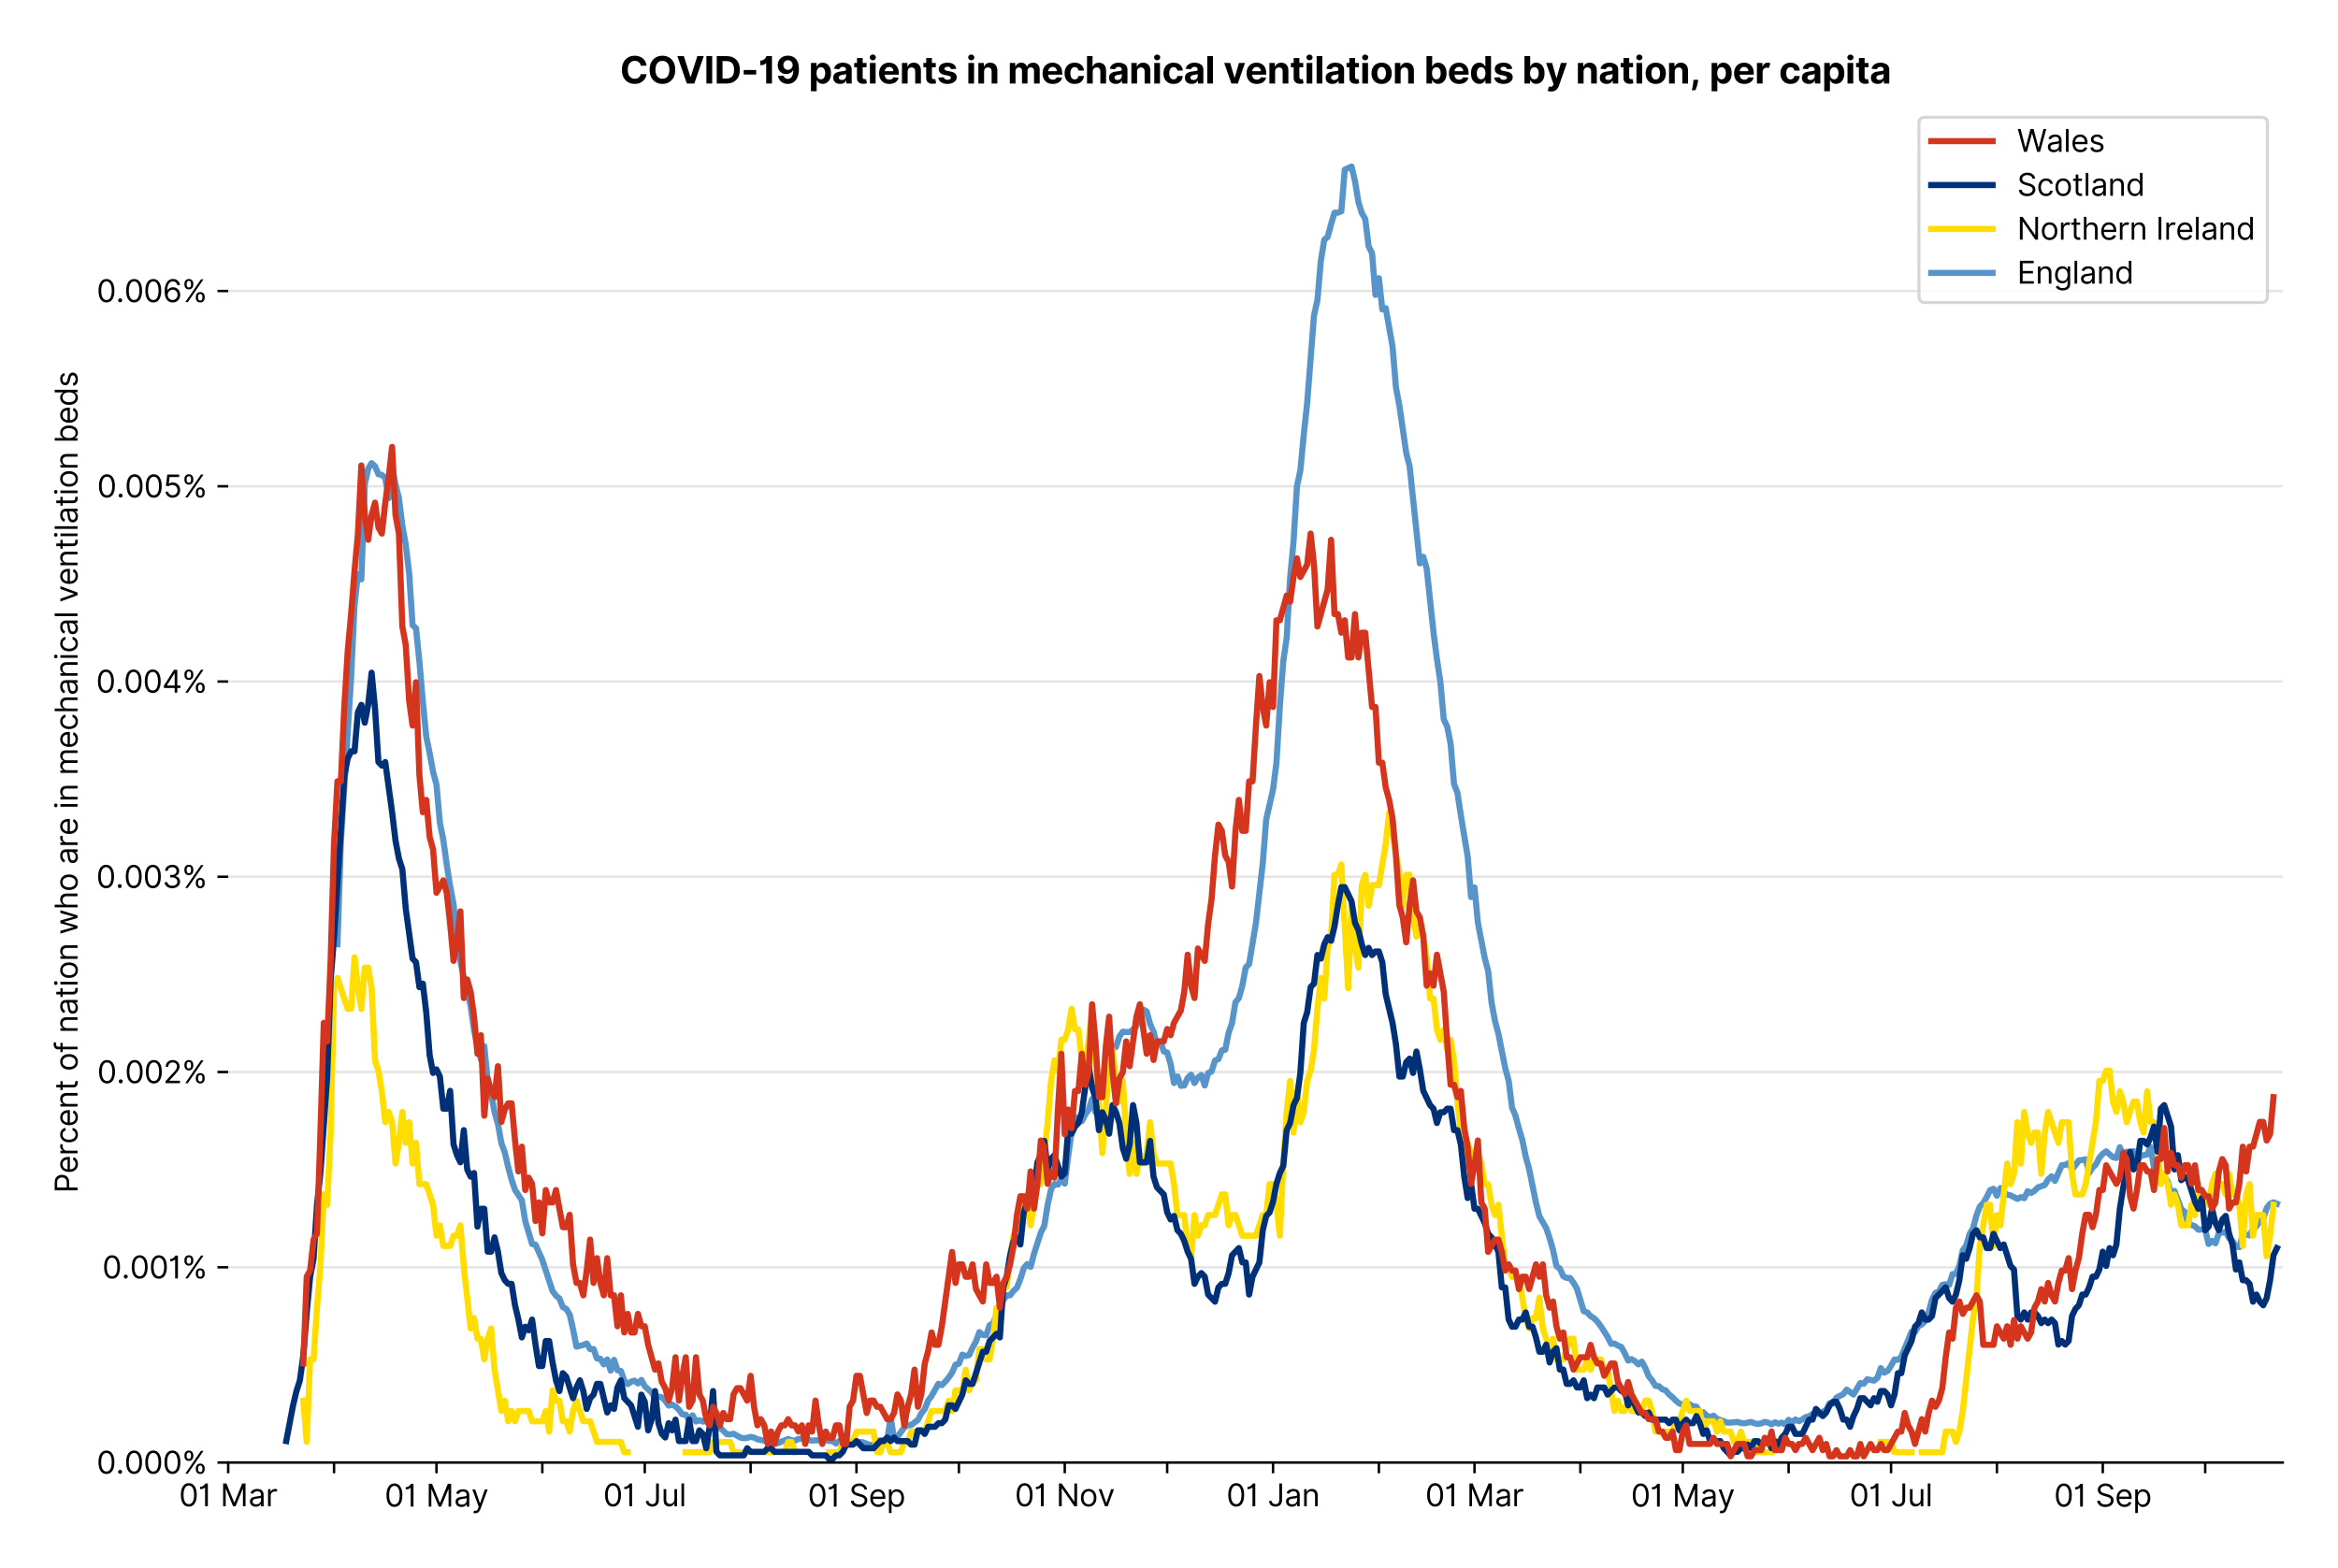 <?xml version="1.0" encoding="utf-8" standalone="no"?>
<!DOCTYPE svg PUBLIC "-//W3C//DTD SVG 1.1//EN"
  "http://www.w3.org/Graphics/SVG/1.1/DTD/svg11.dtd">
<svg version="1.1" viewBox="0 0 761.97 511.234" xmlns="http://www.w3.org/2000/svg" xmlns:xlink="http://www.w3.org/1999/xlink">
 <defs>
  <style type="text/css">*{stroke-linecap:butt;stroke-linejoin:round;}</style>
 </defs>
 <g id="figure_1">
  <g id="patch_1">
   <path d="M 0 511.234 
L 761.97 511.234 
L 761.97 0 
L 0 0 
z
" style="fill:#ffffff;"/>
  </g>
  <g id="axes_1">
   <g id="patch_2">
    <path d="M 74.37 476.745 
L 743.97 476.745 
L 743.97 33.225 
L 74.37 33.225 
z
" style="fill:#ffffff;"/>
   </g>
   <g id="matplotlib.axis_1">
    <g id="xtick_1">
     <g id="line2d_1">
      <defs>
       <path d="M 0 0 
L 0 3.5 
" id="m496cd5bd16" style="stroke:#000000;stroke-width:0.8;"/>
      </defs>
      <g>
       <use style="stroke:#000000;stroke-width:0.8;" x="74.37" xlink:href="#m496cd5bd16" y="476.745"/>
      </g>
     </g>
     <g id="text_1">
      <!-- 01 Mar -->
      <g transform="translate(58.334 491.018)scale(0.1 -0.1)">
       <defs>
        <path d="M 2000 -64 
Q 1230 -64 806 561 
Q 382 1186 382 2327 
Q 382 3459 809 4088 
Q 1236 4718 2000 4718 
Q 2764 4718 3191 4088 
Q 3618 3459 3618 2327 
Q 3618 1186 3194 561 
Q 2771 -64 2000 -64 
z
M 2000 436 
Q 2509 436 2791 927 
Q 3073 1418 3073 2327 
Q 3073 3234 2789 3730 
Q 2505 4227 2000 4227 
Q 1496 4227 1211 3730 
Q 927 3234 927 2327 
Q 927 1418 1210 927 
Q 1493 436 2000 436 
z
" id="Inter-Regular-30" transform="scale(0.016)"/>
        <path d="M 1973 4655 
L 1973 0 
L 1409 0 
L 1409 3836 
L 1373 3836 
Q 1341 3773 1209 3692 
Q 1077 3611 868 3551 
Q 659 3491 391 3491 
L 391 3964 
Q 661 3964 859 4061 
Q 1057 4159 1190 4291 
Q 1323 4423 1392 4529 
Q 1461 4636 1473 4655 
L 1973 4655 
z
" id="Inter-Regular-31" transform="scale(0.016)"/>
        <path id="Inter-Regular-20" transform="scale(0.016)"/>
        <path d="M 564 4655 
L 1236 4655 
L 2818 791 
L 2873 791 
L 4455 4655 
L 5127 4655 
L 5127 0 
L 4600 0 
L 4600 3536 
L 4555 3536 
L 3100 0 
L 2591 0 
L 1136 3536 
L 1091 3536 
L 1091 0 
L 564 0 
L 564 4655 
z
" id="Inter-Regular-4d" transform="scale(0.016)"/>
        <path d="M 1518 -82 
Q 1186 -82 916 44 
Q 646 170 486 410 
Q 327 650 327 991 
Q 327 1291 445 1478 
Q 564 1666 761 1773 
Q 959 1880 1199 1933 
Q 1439 1986 1682 2018 
Q 2000 2059 2199 2080 
Q 2398 2102 2490 2154 
Q 2582 2207 2582 2336 
L 2582 2355 
Q 2582 2691 2399 2877 
Q 2216 3064 1846 3064 
Q 1461 3064 1243 2895 
Q 1025 2727 936 2536 
L 427 2718 
Q 564 3036 792 3214 
Q 1021 3393 1292 3464 
Q 1564 3536 1827 3536 
Q 1996 3536 2215 3496 
Q 2434 3457 2640 3334 
Q 2846 3211 2982 2963 
Q 3118 2716 3118 2300 
L 3118 0 
L 2582 0 
L 2582 473 
L 2555 473 
Q 2500 359 2373 229 
Q 2246 100 2034 9 
Q 1823 -82 1518 -82 
z
M 1600 400 
Q 1918 400 2137 525 
Q 2357 650 2469 847 
Q 2582 1045 2582 1264 
L 2582 1755 
Q 2548 1714 2433 1681 
Q 2318 1648 2169 1624 
Q 2021 1600 1881 1583 
Q 1741 1566 1655 1555 
Q 1446 1527 1265 1467 
Q 1084 1407 974 1287 
Q 864 1168 864 964 
Q 864 684 1072 542 
Q 1280 400 1600 400 
z
" id="Inter-Regular-61" transform="scale(0.016)"/>
        <path d="M 491 0 
L 491 3491 
L 1009 3491 
L 1009 2964 
L 1046 2964 
Q 1139 3223 1389 3384 
Q 1639 3545 1955 3545 
Q 2100 3545 2209 3511 
Q 2318 3477 2400 3418 
L 2218 2964 
Q 2161 2993 2085 3010 
Q 2009 3027 1909 3027 
Q 1527 3027 1277 2794 
Q 1027 2561 1027 2209 
L 1027 0 
L 491 0 
z
" id="Inter-Regular-72" transform="scale(0.016)"/>
       </defs>
       <use xlink:href="#Inter-Regular-30"/>
       <use x="62.5" xlink:href="#Inter-Regular-31"/>
       <use x="106.676" xlink:href="#Inter-Regular-20"/>
       <use x="134.801" xlink:href="#Inter-Regular-4d"/>
       <use x="225.994" xlink:href="#Inter-Regular-61"/>
       <use x="282.386" xlink:href="#Inter-Regular-72"/>
      </g>
     </g>
    </g>
    <g id="xtick_2">
     <g id="line2d_2">
      <g>
       <use style="stroke:#000000;stroke-width:0.8;" x="108.868" xlink:href="#m496cd5bd16" y="476.745"/>
      </g>
     </g>
    </g>
    <g id="xtick_3">
     <g id="line2d_3">
      <g>
       <use style="stroke:#000000;stroke-width:0.8;" x="142.252" xlink:href="#m496cd5bd16" y="476.745"/>
      </g>
     </g>
     <g id="text_2">
      <!-- 01 May -->
      <g transform="translate(125.349 491.117)scale(0.1 -0.1)">
       <defs>
        <path d="M 818 -1355 
Q 682 -1355 575 -1333 
Q 468 -1311 427 -1291 
L 564 -818 
Q 857 -893 1053 -814 
Q 1250 -736 1391 -345 
L 1509 -18 
L 218 3491 
L 800 3491 
L 1764 709 
L 1800 709 
L 2764 3491 
L 3346 3491 
L 1846 -564 
Q 1550 -1355 818 -1355 
z
" id="Inter-Regular-79" transform="scale(0.016)"/>
       </defs>
       <use xlink:href="#Inter-Regular-30"/>
       <use x="62.5" xlink:href="#Inter-Regular-31"/>
       <use x="106.676" xlink:href="#Inter-Regular-20"/>
       <use x="134.801" xlink:href="#Inter-Regular-4d"/>
       <use x="225.994" xlink:href="#Inter-Regular-61"/>
       <use x="282.386" xlink:href="#Inter-Regular-79"/>
      </g>
     </g>
    </g>
    <g id="xtick_4">
     <g id="line2d_4">
      <g>
       <use style="stroke:#000000;stroke-width:0.8;" x="176.749" xlink:href="#m496cd5bd16" y="476.745"/>
      </g>
     </g>
    </g>
    <g id="xtick_5">
     <g id="line2d_5">
      <g>
       <use style="stroke:#000000;stroke-width:0.8;" x="210.134" xlink:href="#m496cd5bd16" y="476.745"/>
      </g>
     </g>
     <g id="text_3">
      <!-- 01 Jul -->
      <g transform="translate(196.59 491.018)scale(0.1 -0.1)">
       <defs>
        <path d="M 2346 4655 
L 2909 4655 
L 2909 1327 
Q 2909 657 2549 296 
Q 2189 -64 1582 -64 
Q 1200 -64 902 76 
Q 605 216 434 475 
Q 264 734 264 1091 
L 818 1091 
Q 818 795 1034 615 
Q 1250 436 1582 436 
Q 1948 436 2147 664 
Q 2346 893 2346 1327 
L 2346 4655 
z
" id="Inter-Regular-4a" transform="scale(0.016)"/>
        <path d="M 2691 1427 
L 2691 3491 
L 3227 3491 
L 3227 0 
L 2691 0 
L 2691 591 
L 2655 591 
Q 2532 325 2273 140 
Q 2014 -45 1618 -45 
Q 1127 -45 809 280 
Q 491 605 491 1273 
L 491 3491 
L 1027 3491 
L 1027 1309 
Q 1027 927 1242 700 
Q 1457 473 1791 473 
Q 1991 473 2199 575 
Q 2407 677 2549 888 
Q 2691 1100 2691 1427 
z
" id="Inter-Regular-75" transform="scale(0.016)"/>
        <path d="M 1027 4655 
L 1027 0 
L 491 0 
L 491 4655 
L 1027 4655 
z
" id="Inter-Regular-6c" transform="scale(0.016)"/>
       </defs>
       <use xlink:href="#Inter-Regular-30"/>
       <use x="62.5" xlink:href="#Inter-Regular-31"/>
       <use x="106.676" xlink:href="#Inter-Regular-20"/>
       <use x="134.801" xlink:href="#Inter-Regular-4a"/>
       <use x="189.063" xlink:href="#Inter-Regular-75"/>
       <use x="247.159" xlink:href="#Inter-Regular-6c"/>
      </g>
     </g>
    </g>
    <g id="xtick_6">
     <g id="line2d_6">
      <g>
       <use style="stroke:#000000;stroke-width:0.8;" x="244.631" xlink:href="#m496cd5bd16" y="476.745"/>
      </g>
     </g>
    </g>
    <g id="xtick_7">
     <g id="line2d_7">
      <g>
       <use style="stroke:#000000;stroke-width:0.8;" x="279.128" xlink:href="#m496cd5bd16" y="476.745"/>
      </g>
     </g>
     <g id="text_4">
      <!-- 01 Sep -->
      <g transform="translate(263.241 491.117)scale(0.1 -0.1)">
       <defs>
        <path d="M 3109 3491 
Q 3068 3836 2777 4027 
Q 2486 4218 2064 4218 
Q 1600 4218 1318 3999 
Q 1036 3780 1036 3445 
Q 1036 3195 1189 3042 
Q 1343 2889 1553 2803 
Q 1764 2718 1936 2673 
L 2409 2545 
Q 2591 2498 2815 2414 
Q 3039 2330 3244 2185 
Q 3450 2041 3584 1816 
Q 3718 1591 3718 1264 
Q 3718 886 3521 581 
Q 3325 277 2949 97 
Q 2573 -82 2036 -82 
Q 1286 -82 845 272 
Q 405 627 364 1200 
L 946 1200 
Q 968 936 1124 764 
Q 1280 593 1519 510 
Q 1759 427 2036 427 
Q 2359 427 2616 533 
Q 2873 639 3023 828 
Q 3173 1018 3173 1273 
Q 3173 1505 3043 1650 
Q 2914 1795 2702 1886 
Q 2491 1977 2246 2045 
L 1673 2209 
Q 1127 2366 809 2657 
Q 491 2948 491 3418 
Q 491 3809 703 4101 
Q 916 4393 1276 4555 
Q 1636 4718 2082 4718 
Q 2532 4718 2882 4558 
Q 3232 4398 3437 4120 
Q 3643 3843 3655 3491 
L 3109 3491 
z
" id="Inter-Regular-53" transform="scale(0.016)"/>
        <path d="M 1955 -73 
Q 1450 -73 1085 151 
Q 721 375 524 778 
Q 327 1182 327 1718 
Q 327 2255 524 2665 
Q 721 3075 1074 3305 
Q 1427 3536 1900 3536 
Q 2173 3536 2439 3445 
Q 2705 3355 2923 3151 
Q 3141 2948 3270 2614 
Q 3400 2280 3400 1791 
L 3400 1564 
L 866 1564 
Q 884 1005 1183 707 
Q 1482 409 1955 409 
Q 2271 409 2498 545 
Q 2725 682 2827 955 
L 3346 809 
Q 3223 414 2854 170 
Q 2486 -73 1955 -73 
z
M 866 2027 
L 2855 2027 
Q 2855 2470 2595 2762 
Q 2336 3055 1900 3055 
Q 1593 3055 1368 2911 
Q 1143 2768 1013 2533 
Q 884 2298 866 2027 
z
" id="Inter-Regular-65" transform="scale(0.016)"/>
        <path d="M 491 -1309 
L 491 3491 
L 1009 3491 
L 1009 2936 
L 1073 2936 
Q 1132 3027 1237 3169 
Q 1343 3311 1542 3423 
Q 1741 3536 2082 3536 
Q 2523 3536 2859 3315 
Q 3196 3095 3384 2690 
Q 3573 2286 3573 1736 
Q 3573 1182 3384 776 
Q 3196 370 2861 148 
Q 2527 -73 2091 -73 
Q 1755 -73 1552 39 
Q 1350 152 1241 296 
Q 1132 441 1073 536 
L 1027 536 
L 1027 -1309 
L 491 -1309 
z
M 1018 1745 
Q 1018 1152 1276 780 
Q 1534 409 2018 409 
Q 2355 409 2581 587 
Q 2807 766 2921 1069 
Q 3036 1373 3036 1745 
Q 3036 2114 2923 2410 
Q 2811 2707 2585 2881 
Q 2359 3055 2018 3055 
Q 1527 3055 1272 2693 
Q 1018 2332 1018 1745 
z
" id="Inter-Regular-70" transform="scale(0.016)"/>
       </defs>
       <use xlink:href="#Inter-Regular-30"/>
       <use x="62.5" xlink:href="#Inter-Regular-31"/>
       <use x="106.676" xlink:href="#Inter-Regular-20"/>
       <use x="134.801" xlink:href="#Inter-Regular-53"/>
       <use x="198.58" xlink:href="#Inter-Regular-65"/>
       <use x="256.818" xlink:href="#Inter-Regular-70"/>
      </g>
     </g>
    </g>
    <g id="xtick_8">
     <g id="line2d_8">
      <g>
       <use style="stroke:#000000;stroke-width:0.8;" x="312.513" xlink:href="#m496cd5bd16" y="476.745"/>
      </g>
     </g>
    </g>
    <g id="xtick_9">
     <g id="line2d_9">
      <g>
       <use style="stroke:#000000;stroke-width:0.8;" x="347.01" xlink:href="#m496cd5bd16" y="476.745"/>
      </g>
     </g>
     <g id="text_5">
      <!-- 01 Nov -->
      <g transform="translate(330.739 491.018)scale(0.1 -0.1)">
       <defs>
        <path d="M 4255 4655 
L 4255 0 
L 3709 0 
L 1173 3655 
L 1127 3655 
L 1127 0 
L 564 0 
L 564 4655 
L 1109 4655 
L 3655 991 
L 3700 991 
L 3700 4655 
L 4255 4655 
z
" id="Inter-Regular-4e" transform="scale(0.016)"/>
        <path d="M 1909 -73 
Q 1436 -73 1080 152 
Q 725 377 526 781 
Q 327 1186 327 1727 
Q 327 2273 526 2679 
Q 725 3086 1080 3311 
Q 1436 3536 1909 3536 
Q 2382 3536 2737 3311 
Q 3093 3086 3292 2679 
Q 3491 2273 3491 1727 
Q 3491 1186 3292 781 
Q 3093 377 2737 152 
Q 2382 -73 1909 -73 
z
M 1909 409 
Q 2268 409 2500 593 
Q 2732 777 2843 1077 
Q 2955 1377 2955 1727 
Q 2955 2077 2843 2379 
Q 2732 2682 2500 2868 
Q 2268 3055 1909 3055 
Q 1550 3055 1318 2868 
Q 1086 2682 975 2379 
Q 864 2077 864 1727 
Q 864 1377 975 1077 
Q 1086 777 1318 593 
Q 1550 409 1909 409 
z
" id="Inter-Regular-6f" transform="scale(0.016)"/>
        <path d="M 3346 3491 
L 2055 0 
L 1509 0 
L 218 3491 
L 800 3491 
L 1764 709 
L 1800 709 
L 2764 3491 
L 3346 3491 
z
" id="Inter-Regular-76" transform="scale(0.016)"/>
       </defs>
       <use xlink:href="#Inter-Regular-30"/>
       <use x="62.5" xlink:href="#Inter-Regular-31"/>
       <use x="106.676" xlink:href="#Inter-Regular-20"/>
       <use x="134.801" xlink:href="#Inter-Regular-4e"/>
       <use x="210.085" xlink:href="#Inter-Regular-6f"/>
       <use x="269.744" xlink:href="#Inter-Regular-76"/>
      </g>
     </g>
    </g>
    <g id="xtick_10">
     <g id="line2d_10">
      <g>
       <use style="stroke:#000000;stroke-width:0.8;" x="380.395" xlink:href="#m496cd5bd16" y="476.745"/>
      </g>
     </g>
    </g>
    <g id="xtick_11">
     <g id="line2d_11">
      <g>
       <use style="stroke:#000000;stroke-width:0.8;" x="414.892" xlink:href="#m496cd5bd16" y="476.745"/>
      </g>
     </g>
     <g id="text_6">
      <!-- 01 Jan -->
      <g transform="translate(399.693 491.018)scale(0.1 -0.1)">
       <defs>
        <path d="M 1027 2100 
L 1027 0 
L 491 0 
L 491 3491 
L 1009 3491 
L 1009 2945 
L 1055 2945 
Q 1177 3211 1427 3373 
Q 1677 3536 2073 3536 
Q 2602 3536 2928 3211 
Q 3255 2886 3255 2218 
L 3255 0 
L 2718 0 
L 2718 2182 
Q 2718 2593 2504 2824 
Q 2291 3055 1918 3055 
Q 1534 3055 1280 2806 
Q 1027 2557 1027 2100 
z
" id="Inter-Regular-6e" transform="scale(0.016)"/>
       </defs>
       <use xlink:href="#Inter-Regular-30"/>
       <use x="62.5" xlink:href="#Inter-Regular-31"/>
       <use x="106.676" xlink:href="#Inter-Regular-20"/>
       <use x="134.801" xlink:href="#Inter-Regular-4a"/>
       <use x="189.063" xlink:href="#Inter-Regular-61"/>
       <use x="245.455" xlink:href="#Inter-Regular-6e"/>
      </g>
     </g>
    </g>
    <g id="xtick_12">
     <g id="line2d_12">
      <g>
       <use style="stroke:#000000;stroke-width:0.8;" x="449.389" xlink:href="#m496cd5bd16" y="476.745"/>
      </g>
     </g>
    </g>
    <g id="xtick_13">
     <g id="line2d_13">
      <g>
       <use style="stroke:#000000;stroke-width:0.8;" x="480.548" xlink:href="#m496cd5bd16" y="476.745"/>
      </g>
     </g>
     <g id="text_7">
      <!-- 01 Mar -->
      <g transform="translate(464.511 491.018)scale(0.1 -0.1)">
       <use xlink:href="#Inter-Regular-30"/>
       <use x="62.5" xlink:href="#Inter-Regular-31"/>
       <use x="106.676" xlink:href="#Inter-Regular-20"/>
       <use x="134.801" xlink:href="#Inter-Regular-4d"/>
       <use x="225.994" xlink:href="#Inter-Regular-61"/>
       <use x="282.386" xlink:href="#Inter-Regular-72"/>
      </g>
     </g>
    </g>
    <g id="xtick_14">
     <g id="line2d_14">
      <g>
       <use style="stroke:#000000;stroke-width:0.8;" x="515.045" xlink:href="#m496cd5bd16" y="476.745"/>
      </g>
     </g>
    </g>
    <g id="xtick_15">
     <g id="line2d_15">
      <g>
       <use style="stroke:#000000;stroke-width:0.8;" x="548.43" xlink:href="#m496cd5bd16" y="476.745"/>
      </g>
     </g>
     <g id="text_8">
      <!-- 01 May -->
      <g transform="translate(531.527 491.117)scale(0.1 -0.1)">
       <use xlink:href="#Inter-Regular-30"/>
       <use x="62.5" xlink:href="#Inter-Regular-31"/>
       <use x="106.676" xlink:href="#Inter-Regular-20"/>
       <use x="134.801" xlink:href="#Inter-Regular-4d"/>
       <use x="225.994" xlink:href="#Inter-Regular-61"/>
       <use x="282.386" xlink:href="#Inter-Regular-79"/>
      </g>
     </g>
    </g>
    <g id="xtick_16">
     <g id="line2d_16">
      <g>
       <use style="stroke:#000000;stroke-width:0.8;" x="582.927" xlink:href="#m496cd5bd16" y="476.745"/>
      </g>
     </g>
    </g>
    <g id="xtick_17">
     <g id="line2d_17">
      <g>
       <use style="stroke:#000000;stroke-width:0.8;" x="616.311" xlink:href="#m496cd5bd16" y="476.745"/>
      </g>
     </g>
     <g id="text_9">
      <!-- 01 Jul -->
      <g transform="translate(602.768 491.018)scale(0.1 -0.1)">
       <use xlink:href="#Inter-Regular-30"/>
       <use x="62.5" xlink:href="#Inter-Regular-31"/>
       <use x="106.676" xlink:href="#Inter-Regular-20"/>
       <use x="134.801" xlink:href="#Inter-Regular-4a"/>
       <use x="189.063" xlink:href="#Inter-Regular-75"/>
       <use x="247.159" xlink:href="#Inter-Regular-6c"/>
      </g>
     </g>
    </g>
    <g id="xtick_18">
     <g id="line2d_18">
      <g>
       <use style="stroke:#000000;stroke-width:0.8;" x="650.809" xlink:href="#m496cd5bd16" y="476.745"/>
      </g>
     </g>
    </g>
    <g id="xtick_19">
     <g id="line2d_19">
      <g>
       <use style="stroke:#000000;stroke-width:0.8;" x="685.306" xlink:href="#m496cd5bd16" y="476.745"/>
      </g>
     </g>
     <g id="text_10">
      <!-- 01 Sep -->
      <g transform="translate(669.419 491.117)scale(0.1 -0.1)">
       <use xlink:href="#Inter-Regular-30"/>
       <use x="62.5" xlink:href="#Inter-Regular-31"/>
       <use x="106.676" xlink:href="#Inter-Regular-20"/>
       <use x="134.801" xlink:href="#Inter-Regular-53"/>
       <use x="198.58" xlink:href="#Inter-Regular-65"/>
       <use x="256.818" xlink:href="#Inter-Regular-70"/>
      </g>
     </g>
    </g>
    <g id="xtick_20">
     <g id="line2d_20">
      <g>
       <use style="stroke:#000000;stroke-width:0.8;" x="718.69" xlink:href="#m496cd5bd16" y="476.745"/>
      </g>
     </g>
    </g>
   </g>
   <g id="matplotlib.axis_2">
    <g id="ytick_1">
     <g id="line2d_21">
      <path clip-path="url(#p02db29db17)" d="M 74.37 476.745 
L 743.97 476.745 
" style="fill:none;stroke:#e5e5e5;stroke-linecap:square;stroke-width:0.8;"/>
     </g>
     <g id="line2d_22">
      <defs>
       <path d="M 0 0 
L -3.5 0 
" id="maf6a596d58" style="stroke:#000000;stroke-width:0.8;"/>
      </defs>
      <g>
       <use style="stroke:#000000;stroke-width:0.8;" x="74.37" xlink:href="#maf6a596d58" y="476.745"/>
      </g>
     </g>
     <g id="text_11">
      <!-- 0.000% -->
      <g transform="translate(31.489 480.382)scale(0.1 -0.1)">
       <defs>
        <path d="M 882 -36 
Q 714 -36 593 84 
Q 473 205 473 373 
Q 473 541 593 661 
Q 714 782 882 782 
Q 1050 782 1170 661 
Q 1291 541 1291 373 
Q 1291 205 1170 84 
Q 1050 -36 882 -36 
z
" id="Inter-Regular-2e" transform="scale(0.016)"/>
        <path d="M 2855 873 
L 2855 1118 
Q 2855 1373 2960 1585 
Q 3066 1798 3269 1926 
Q 3473 2055 3764 2055 
Q 4059 2055 4259 1926 
Q 4459 1798 4561 1585 
Q 4664 1373 4664 1118 
L 4664 873 
Q 4664 618 4560 405 
Q 4457 193 4256 64 
Q 4055 -64 3764 -64 
Q 3468 -64 3266 64 
Q 3064 193 2959 405 
Q 2855 618 2855 873 
z
M 536 3536 
L 536 3782 
Q 536 4036 642 4248 
Q 748 4461 951 4589 
Q 1155 4718 1446 4718 
Q 1741 4718 1941 4589 
Q 2141 4461 2243 4248 
Q 2346 4036 2346 3782 
L 2346 3536 
Q 2346 3282 2242 3069 
Q 2139 2857 1937 2728 
Q 1736 2600 1446 2600 
Q 1150 2600 948 2728 
Q 746 2857 641 3069 
Q 536 3282 536 3536 
z
M 709 0 
L 3909 4655 
L 4427 4655 
L 1227 0 
L 709 0 
z
M 3318 1118 
L 3318 873 
Q 3318 661 3418 494 
Q 3518 327 3764 327 
Q 4002 327 4101 494 
Q 4200 661 4200 873 
L 4200 1118 
Q 4200 1330 4104 1497 
Q 4009 1664 3764 1664 
Q 3525 1664 3421 1497 
Q 3318 1330 3318 1118 
z
M 1000 3782 
L 1000 3536 
Q 1000 3325 1100 3158 
Q 1200 2991 1446 2991 
Q 1684 2991 1783 3158 
Q 1882 3325 1882 3536 
L 1882 3782 
Q 1882 3993 1786 4160 
Q 1691 4327 1446 4327 
Q 1207 4327 1103 4160 
Q 1000 3993 1000 3782 
z
" id="Inter-Regular-25" transform="scale(0.016)"/>
       </defs>
       <use xlink:href="#Inter-Regular-30"/>
       <use x="62.5" xlink:href="#Inter-Regular-2e"/>
       <use x="90.057" xlink:href="#Inter-Regular-30"/>
       <use x="152.557" xlink:href="#Inter-Regular-30"/>
       <use x="215.057" xlink:href="#Inter-Regular-30"/>
       <use x="277.557" xlink:href="#Inter-Regular-25"/>
      </g>
     </g>
    </g>
    <g id="ytick_2">
     <g id="line2d_23">
      <path clip-path="url(#p02db29db17)" d="M 74.37 413.097 
L 743.97 413.097 
" style="fill:none;stroke:#e5e5e5;stroke-linecap:square;stroke-width:0.8;"/>
     </g>
     <g id="line2d_24">
      <g>
       <use style="stroke:#000000;stroke-width:0.8;" x="74.37" xlink:href="#maf6a596d58" y="413.097"/>
      </g>
     </g>
     <g id="text_12">
      <!-- 0.001% -->
      <g transform="translate(33.322 416.734)scale(0.1 -0.1)">
       <use xlink:href="#Inter-Regular-30"/>
       <use x="62.5" xlink:href="#Inter-Regular-2e"/>
       <use x="90.057" xlink:href="#Inter-Regular-30"/>
       <use x="152.557" xlink:href="#Inter-Regular-30"/>
       <use x="215.057" xlink:href="#Inter-Regular-31"/>
       <use x="259.233" xlink:href="#Inter-Regular-25"/>
      </g>
     </g>
    </g>
    <g id="ytick_3">
     <g id="line2d_25">
      <path clip-path="url(#p02db29db17)" d="M 74.37 349.45 
L 743.97 349.45 
" style="fill:none;stroke:#e5e5e5;stroke-linecap:square;stroke-width:0.8;"/>
     </g>
     <g id="line2d_26">
      <g>
       <use style="stroke:#000000;stroke-width:0.8;" x="74.37" xlink:href="#maf6a596d58" y="349.45"/>
      </g>
     </g>
     <g id="text_13">
      <!-- 0.002% -->
      <g transform="translate(31.688 353.087)scale(0.1 -0.1)">
       <defs>
        <path d="M 482 0 
L 482 409 
L 2018 2091 
Q 2289 2386 2464 2605 
Q 2639 2825 2724 3019 
Q 2809 3214 2809 3427 
Q 2809 3795 2553 4011 
Q 2298 4227 1918 4227 
Q 1514 4227 1275 3985 
Q 1036 3743 1036 3345 
L 500 3345 
Q 500 3755 688 4064 
Q 877 4373 1203 4545 
Q 1530 4718 1936 4718 
Q 2346 4718 2661 4545 
Q 2977 4373 3156 4079 
Q 3336 3786 3336 3427 
Q 3336 3170 3244 2926 
Q 3152 2682 2926 2383 
Q 2700 2084 2300 1655 
L 1255 536 
L 1255 500 
L 3418 500 
L 3418 0 
L 482 0 
z
" id="Inter-Regular-32" transform="scale(0.016)"/>
       </defs>
       <use xlink:href="#Inter-Regular-30"/>
       <use x="62.5" xlink:href="#Inter-Regular-2e"/>
       <use x="90.057" xlink:href="#Inter-Regular-30"/>
       <use x="152.557" xlink:href="#Inter-Regular-30"/>
       <use x="215.057" xlink:href="#Inter-Regular-32"/>
       <use x="275.568" xlink:href="#Inter-Regular-25"/>
      </g>
     </g>
    </g>
    <g id="ytick_4">
     <g id="line2d_27">
      <path clip-path="url(#p02db29db17)" d="M 74.37 285.802 
L 743.97 285.802 
" style="fill:none;stroke:#e5e5e5;stroke-linecap:square;stroke-width:0.8;"/>
     </g>
     <g id="line2d_28">
      <g>
       <use style="stroke:#000000;stroke-width:0.8;" x="74.37" xlink:href="#maf6a596d58" y="285.802"/>
      </g>
     </g>
     <g id="text_14">
      <!-- 0.003% -->
      <g transform="translate(31.375 289.439)scale(0.1 -0.1)">
       <defs>
        <path d="M 2055 -64 
Q 1605 -64 1253 90 
Q 902 245 696 521 
Q 491 798 473 1164 
L 1046 1164 
Q 1071 827 1356 631 
Q 1641 436 2046 436 
Q 2493 436 2783 664 
Q 3073 893 3073 1264 
Q 3073 1650 2787 1893 
Q 2502 2136 1973 2136 
L 1600 2136 
L 1600 2636 
L 1973 2636 
Q 2386 2636 2647 2856 
Q 2909 3077 2909 3445 
Q 2909 3798 2679 4012 
Q 2450 4227 2064 4227 
Q 1823 4227 1610 4139 
Q 1398 4052 1264 3887 
Q 1130 3723 1118 3491 
L 573 3491 
Q 586 3857 793 4133 
Q 1000 4409 1335 4563 
Q 1671 4718 2073 4718 
Q 2505 4718 2814 4544 
Q 3123 4370 3289 4086 
Q 3455 3802 3455 3473 
Q 3455 3080 3249 2802 
Q 3043 2525 2691 2418 
L 2691 2382 
Q 3132 2309 3379 2008 
Q 3627 1707 3627 1264 
Q 3627 884 3421 583 
Q 3216 282 2861 109 
Q 2507 -64 2055 -64 
z
" id="Inter-Regular-33" transform="scale(0.016)"/>
       </defs>
       <use xlink:href="#Inter-Regular-30"/>
       <use x="62.5" xlink:href="#Inter-Regular-2e"/>
       <use x="90.057" xlink:href="#Inter-Regular-30"/>
       <use x="152.557" xlink:href="#Inter-Regular-30"/>
       <use x="215.057" xlink:href="#Inter-Regular-33"/>
       <use x="278.693" xlink:href="#Inter-Regular-25"/>
      </g>
     </g>
    </g>
    <g id="ytick_5">
     <g id="line2d_29">
      <path clip-path="url(#p02db29db17)" d="M 74.37 222.155 
L 743.97 222.155 
" style="fill:none;stroke:#e5e5e5;stroke-linecap:square;stroke-width:0.8;"/>
     </g>
     <g id="line2d_30">
      <g>
       <use style="stroke:#000000;stroke-width:0.8;" x="74.37" xlink:href="#maf6a596d58" y="222.155"/>
      </g>
     </g>
     <g id="text_15">
      <!-- 0.004% -->
      <g transform="translate(31.319 225.791)scale(0.1 -0.1)">
       <defs>
        <path d="M 373 955 
L 373 1418 
L 2418 4655 
L 3100 4655 
L 3100 1455 
L 3736 1455 
L 3736 955 
L 3100 955 
L 3100 0 
L 2564 0 
L 2564 955 
L 373 955 
z
M 2564 1455 
L 2564 3936 
L 2527 3936 
L 982 1491 
L 982 1455 
L 2564 1455 
z
" id="Inter-Regular-34" transform="scale(0.016)"/>
       </defs>
       <use xlink:href="#Inter-Regular-30"/>
       <use x="62.5" xlink:href="#Inter-Regular-2e"/>
       <use x="90.057" xlink:href="#Inter-Regular-30"/>
       <use x="152.557" xlink:href="#Inter-Regular-30"/>
       <use x="215.057" xlink:href="#Inter-Regular-34"/>
       <use x="279.261" xlink:href="#Inter-Regular-25"/>
      </g>
     </g>
    </g>
    <g id="ytick_6">
     <g id="line2d_31">
      <path clip-path="url(#p02db29db17)" d="M 74.37 158.507 
L 743.97 158.507 
" style="fill:none;stroke:#e5e5e5;stroke-linecap:square;stroke-width:0.8;"/>
     </g>
     <g id="line2d_32">
      <g>
       <use style="stroke:#000000;stroke-width:0.8;" x="74.37" xlink:href="#maf6a596d58" y="158.507"/>
      </g>
     </g>
     <g id="text_16">
      <!-- 0.005% -->
      <g transform="translate(31.659 162.144)scale(0.1 -0.1)">
       <defs>
        <path d="M 1936 -64 
Q 1536 -64 1216 95 
Q 896 255 702 532 
Q 509 809 491 1164 
L 1036 1164 
Q 1068 848 1324 642 
Q 1580 436 1936 436 
Q 2223 436 2447 570 
Q 2671 705 2799 940 
Q 2927 1175 2927 1473 
Q 2927 1777 2794 2017 
Q 2661 2257 2429 2395 
Q 2198 2534 1900 2536 
Q 1686 2539 1461 2472 
Q 1236 2405 1091 2300 
L 564 2364 
L 846 4655 
L 3264 4655 
L 3264 4155 
L 1318 4155 
L 1155 2782 
L 1182 2782 
Q 1325 2895 1541 2970 
Q 1757 3045 1991 3045 
Q 2418 3045 2753 2842 
Q 3089 2639 3281 2286 
Q 3473 1934 3473 1482 
Q 3473 1036 3274 687 
Q 3075 339 2727 137 
Q 2380 -64 1936 -64 
z
" id="Inter-Regular-35" transform="scale(0.016)"/>
       </defs>
       <use xlink:href="#Inter-Regular-30"/>
       <use x="62.5" xlink:href="#Inter-Regular-2e"/>
       <use x="90.057" xlink:href="#Inter-Regular-30"/>
       <use x="152.557" xlink:href="#Inter-Regular-30"/>
       <use x="215.057" xlink:href="#Inter-Regular-35"/>
       <use x="275.852" xlink:href="#Inter-Regular-25"/>
      </g>
     </g>
    </g>
    <g id="ytick_7">
     <g id="line2d_33">
      <path clip-path="url(#p02db29db17)" d="M 74.37 94.86 
L 743.97 94.86 
" style="fill:none;stroke:#e5e5e5;stroke-linecap:square;stroke-width:0.8;"/>
     </g>
     <g id="line2d_34">
      <g>
       <use style="stroke:#000000;stroke-width:0.8;" x="74.37" xlink:href="#maf6a596d58" y="94.86"/>
      </g>
     </g>
     <g id="text_17">
      <!-- 0.006% -->
      <g transform="translate(31.503 98.496)scale(0.1 -0.1)">
       <defs>
        <path d="M 2027 -64 
Q 1741 -59 1454 45 
Q 1168 150 932 399 
Q 696 648 552 1074 
Q 409 1500 409 2145 
Q 409 3386 861 4056 
Q 1314 4727 2100 4727 
Q 2686 4727 3073 4384 
Q 3461 4041 3546 3491 
L 2991 3491 
Q 2914 3811 2691 4019 
Q 2468 4227 2100 4227 
Q 1559 4227 1249 3755 
Q 939 3284 936 2427 
L 973 2427 
Q 1164 2716 1461 2880 
Q 1759 3045 2118 3045 
Q 2518 3045 2850 2846 
Q 3182 2648 3382 2299 
Q 3582 1950 3582 1500 
Q 3582 1068 3389 710 
Q 3196 352 2847 142 
Q 2498 -68 2027 -64 
z
M 2027 436 
Q 2314 436 2542 579 
Q 2771 723 2903 964 
Q 3036 1205 3036 1500 
Q 3036 1789 2908 2026 
Q 2780 2264 2556 2404 
Q 2332 2545 2046 2545 
Q 1757 2545 1525 2397 
Q 1293 2250 1157 2010 
Q 1021 1770 1018 1491 
Q 1018 1214 1149 973 
Q 1280 732 1508 584 
Q 1736 436 2027 436 
z
" id="Inter-Regular-36" transform="scale(0.016)"/>
       </defs>
       <use xlink:href="#Inter-Regular-30"/>
       <use x="62.5" xlink:href="#Inter-Regular-2e"/>
       <use x="90.057" xlink:href="#Inter-Regular-30"/>
       <use x="152.557" xlink:href="#Inter-Regular-30"/>
       <use x="215.057" xlink:href="#Inter-Regular-36"/>
       <use x="277.415" xlink:href="#Inter-Regular-25"/>
      </g>
     </g>
    </g>
    <g id="text_18">
     <!-- Percent of nation who are in mechanical ventilation beds -->
     <g transform="translate(25.273 388.908)rotate(-90)scale(0.1 -0.1)">
      <defs>
       <path d="M 564 0 
L 564 4655 
L 2136 4655 
Q 2684 4655 3033 4458 
Q 3382 4261 3550 3927 
Q 3718 3593 3718 3182 
Q 3718 2770 3551 2434 
Q 3384 2098 3036 1899 
Q 2689 1700 2146 1700 
L 1127 1700 
L 1127 0 
L 564 0 
z
M 1127 2200 
L 2127 2200 
Q 2689 2200 2926 2482 
Q 3164 2764 3164 3182 
Q 3164 3602 2925 3878 
Q 2686 4155 2118 4155 
L 1127 4155 
L 1127 2200 
z
" id="Inter-Regular-50" transform="scale(0.016)"/>
       <path d="M 1909 -73 
Q 1418 -73 1063 159 
Q 709 391 518 798 
Q 327 1205 327 1727 
Q 327 2259 524 2667 
Q 721 3075 1074 3305 
Q 1427 3536 1900 3536 
Q 2268 3536 2563 3400 
Q 2859 3264 3047 3018 
Q 3236 2773 3282 2445 
L 2746 2445 
Q 2684 2684 2474 2869 
Q 2264 3055 1909 3055 
Q 1439 3055 1151 2697 
Q 864 2339 864 1745 
Q 864 1139 1148 774 
Q 1432 409 1909 409 
Q 2223 409 2447 570 
Q 2671 732 2746 1018 
L 3282 1018 
Q 3236 709 3058 462 
Q 2880 216 2588 71 
Q 2296 -73 1909 -73 
z
" id="Inter-Regular-63" transform="scale(0.016)"/>
       <path d="M 2009 3491 
L 2009 3036 
L 1264 3036 
L 1264 1000 
Q 1264 773 1331 660 
Q 1398 548 1503 510 
Q 1609 473 1727 473 
Q 1816 473 1873 483 
Q 1930 493 1964 500 
L 2073 18 
Q 2018 -2 1920 -23 
Q 1823 -45 1673 -45 
Q 1446 -45 1228 52 
Q 1011 150 869 350 
Q 727 550 727 855 
L 727 3036 
L 200 3036 
L 200 3491 
L 727 3491 
L 727 4327 
L 1264 4327 
L 1264 3491 
L 2009 3491 
z
" id="Inter-Regular-74" transform="scale(0.016)"/>
       <path d="M 2046 3491 
L 2046 3036 
L 1264 3036 
L 1264 0 
L 727 0 
L 727 3036 
L 164 3036 
L 164 3491 
L 727 3491 
L 727 3973 
Q 727 4273 868 4473 
Q 1009 4673 1234 4773 
Q 1459 4873 1709 4873 
Q 1907 4873 2032 4841 
Q 2157 4809 2218 4782 
L 2064 4318 
Q 2023 4332 1951 4352 
Q 1880 4373 1764 4373 
Q 1498 4373 1381 4239 
Q 1264 4105 1264 3845 
L 1264 3491 
L 2046 3491 
z
" id="Inter-Regular-66" transform="scale(0.016)"/>
       <path d="M 491 0 
L 491 3491 
L 1027 3491 
L 1027 0 
L 491 0 
z
M 764 4073 
Q 607 4073 494 4179 
Q 382 4286 382 4436 
Q 382 4586 494 4693 
Q 607 4800 764 4800 
Q 921 4800 1033 4693 
Q 1146 4586 1146 4436 
Q 1146 4286 1033 4179 
Q 921 4073 764 4073 
z
" id="Inter-Regular-69" transform="scale(0.016)"/>
       <path d="M 1282 0 
L 218 3491 
L 782 3491 
L 1536 818 
L 1573 818 
L 2318 3491 
L 2891 3491 
L 3627 827 
L 3664 827 
L 4418 3491 
L 4982 3491 
L 3918 0 
L 3391 0 
L 2627 2682 
L 2573 2682 
L 1809 0 
L 1282 0 
z
" id="Inter-Regular-77" transform="scale(0.016)"/>
       <path d="M 1027 2100 
L 1027 0 
L 491 0 
L 491 4655 
L 1027 4655 
L 1027 2945 
L 1073 2945 
Q 1196 3216 1442 3376 
Q 1689 3536 2100 3536 
Q 2636 3536 2963 3213 
Q 3291 2891 3291 2218 
L 3291 0 
L 2755 0 
L 2755 2182 
Q 2755 2598 2540 2826 
Q 2325 3055 1946 3055 
Q 1548 3055 1287 2806 
Q 1027 2557 1027 2100 
z
" id="Inter-Regular-68" transform="scale(0.016)"/>
       <path d="M 491 0 
L 491 3491 
L 1009 3491 
L 1009 2945 
L 1055 2945 
Q 1164 3225 1407 3380 
Q 1650 3536 1991 3536 
Q 2336 3536 2567 3380 
Q 2798 3225 2927 2945 
L 2964 2945 
Q 3098 3216 3366 3376 
Q 3634 3536 4009 3536 
Q 4477 3536 4775 3244 
Q 5073 2952 5073 2336 
L 5073 0 
L 4536 0 
L 4536 2336 
Q 4536 2723 4325 2889 
Q 4114 3055 3827 3055 
Q 3459 3055 3257 2833 
Q 3055 2611 3055 2273 
L 3055 0 
L 2509 0 
L 2509 2391 
Q 2509 2689 2316 2872 
Q 2123 3055 1818 3055 
Q 1609 3055 1428 2943 
Q 1248 2832 1137 2635 
Q 1027 2439 1027 2182 
L 1027 0 
L 491 0 
z
" id="Inter-Regular-6d" transform="scale(0.016)"/>
       <path d="M 564 0 
L 564 4655 
L 1100 4655 
L 1100 2936 
L 1146 2936 
Q 1205 3027 1310 3169 
Q 1416 3311 1615 3423 
Q 1814 3536 2155 3536 
Q 2596 3536 2932 3315 
Q 3268 3095 3457 2690 
Q 3646 2286 3646 1736 
Q 3646 1182 3457 776 
Q 3268 370 2934 148 
Q 2600 -73 2164 -73 
Q 1827 -73 1625 39 
Q 1423 152 1314 296 
Q 1205 441 1146 536 
L 1082 536 
L 1082 0 
L 564 0 
z
M 1091 1745 
Q 1091 1152 1349 780 
Q 1607 409 2091 409 
Q 2427 409 2653 587 
Q 2880 766 2994 1069 
Q 3109 1373 3109 1745 
Q 3109 2114 2996 2410 
Q 2884 2707 2658 2881 
Q 2432 3055 2091 3055 
Q 1600 3055 1345 2693 
Q 1091 2332 1091 1745 
z
" id="Inter-Regular-62" transform="scale(0.016)"/>
       <path d="M 1809 -73 
Q 1373 -73 1039 148 
Q 705 370 516 776 
Q 327 1182 327 1736 
Q 327 2286 516 2690 
Q 705 3095 1041 3315 
Q 1377 3536 1818 3536 
Q 2159 3536 2358 3423 
Q 2557 3311 2662 3169 
Q 2768 3027 2827 2936 
L 2873 2936 
L 2873 4655 
L 3409 4655 
L 3409 0 
L 2891 0 
L 2891 536 
L 2827 536 
Q 2768 441 2659 296 
Q 2550 152 2348 39 
Q 2146 -73 1809 -73 
z
M 1882 409 
Q 2366 409 2624 780 
Q 2882 1152 2882 1745 
Q 2882 2332 2627 2693 
Q 2373 3055 1882 3055 
Q 1541 3055 1315 2881 
Q 1089 2707 976 2410 
Q 864 2114 864 1745 
Q 864 1373 978 1069 
Q 1093 766 1319 587 
Q 1546 409 1882 409 
z
" id="Inter-Regular-64" transform="scale(0.016)"/>
       <path d="M 2964 2709 
L 2482 2573 
Q 2411 2755 2245 2914 
Q 2080 3073 1727 3073 
Q 1407 3073 1194 2926 
Q 982 2780 982 2555 
Q 982 2355 1127 2239 
Q 1273 2123 1582 2045 
L 2100 1918 
Q 3027 1691 3027 973 
Q 3027 673 2855 436 
Q 2684 200 2377 63 
Q 2071 -73 1664 -73 
Q 1130 -73 780 159 
Q 430 391 336 836 
L 846 964 
Q 989 400 1655 400 
Q 2030 400 2251 560 
Q 2473 720 2473 945 
Q 2473 1316 1955 1436 
L 1373 1573 
Q 893 1686 669 1926 
Q 446 2166 446 2527 
Q 446 2823 613 3050 
Q 780 3277 1069 3406 
Q 1359 3536 1727 3536 
Q 2246 3536 2542 3309 
Q 2839 3082 2964 2709 
z
" id="Inter-Regular-73" transform="scale(0.016)"/>
      </defs>
      <use xlink:href="#Inter-Regular-50"/>
      <use x="63.494" xlink:href="#Inter-Regular-65"/>
      <use x="121.733" xlink:href="#Inter-Regular-72"/>
      <use x="160.085" xlink:href="#Inter-Regular-63"/>
      <use x="215.909" xlink:href="#Inter-Regular-65"/>
      <use x="274.148" xlink:href="#Inter-Regular-6e"/>
      <use x="332.671" xlink:href="#Inter-Regular-74"/>
      <use x="369.034" xlink:href="#Inter-Regular-20"/>
      <use x="397.159" xlink:href="#Inter-Regular-6f"/>
      <use x="456.818" xlink:href="#Inter-Regular-66"/>
      <use x="492.898" xlink:href="#Inter-Regular-20"/>
      <use x="521.023" xlink:href="#Inter-Regular-6e"/>
      <use x="579.546" xlink:href="#Inter-Regular-61"/>
      <use x="635.938" xlink:href="#Inter-Regular-74"/>
      <use x="672.301" xlink:href="#Inter-Regular-69"/>
      <use x="696.023" xlink:href="#Inter-Regular-6f"/>
      <use x="755.682" xlink:href="#Inter-Regular-6e"/>
      <use x="814.205" xlink:href="#Inter-Regular-20"/>
      <use x="842.33" xlink:href="#Inter-Regular-77"/>
      <use x="923.58" xlink:href="#Inter-Regular-68"/>
      <use x="982.671" xlink:href="#Inter-Regular-6f"/>
      <use x="1042.33" xlink:href="#Inter-Regular-20"/>
      <use x="1070.455" xlink:href="#Inter-Regular-61"/>
      <use x="1126.847" xlink:href="#Inter-Regular-72"/>
      <use x="1165.199" xlink:href="#Inter-Regular-65"/>
      <use x="1223.438" xlink:href="#Inter-Regular-20"/>
      <use x="1251.563" xlink:href="#Inter-Regular-69"/>
      <use x="1275.284" xlink:href="#Inter-Regular-6e"/>
      <use x="1333.807" xlink:href="#Inter-Regular-20"/>
      <use x="1361.932" xlink:href="#Inter-Regular-6d"/>
      <use x="1448.864" xlink:href="#Inter-Regular-65"/>
      <use x="1507.103" xlink:href="#Inter-Regular-63"/>
      <use x="1562.926" xlink:href="#Inter-Regular-68"/>
      <use x="1622.017" xlink:href="#Inter-Regular-61"/>
      <use x="1678.409" xlink:href="#Inter-Regular-6e"/>
      <use x="1736.932" xlink:href="#Inter-Regular-69"/>
      <use x="1760.654" xlink:href="#Inter-Regular-63"/>
      <use x="1816.478" xlink:href="#Inter-Regular-61"/>
      <use x="1872.87" xlink:href="#Inter-Regular-6c"/>
      <use x="1896.591" xlink:href="#Inter-Regular-20"/>
      <use x="1924.716" xlink:href="#Inter-Regular-76"/>
      <use x="1980.398" xlink:href="#Inter-Regular-65"/>
      <use x="2038.637" xlink:href="#Inter-Regular-6e"/>
      <use x="2097.159" xlink:href="#Inter-Regular-74"/>
      <use x="2133.523" xlink:href="#Inter-Regular-69"/>
      <use x="2157.245" xlink:href="#Inter-Regular-6c"/>
      <use x="2180.966" xlink:href="#Inter-Regular-61"/>
      <use x="2237.358" xlink:href="#Inter-Regular-74"/>
      <use x="2273.722" xlink:href="#Inter-Regular-69"/>
      <use x="2297.444" xlink:href="#Inter-Regular-6f"/>
      <use x="2357.103" xlink:href="#Inter-Regular-6e"/>
      <use x="2415.625" xlink:href="#Inter-Regular-20"/>
      <use x="2443.75" xlink:href="#Inter-Regular-62"/>
      <use x="2505.824" xlink:href="#Inter-Regular-65"/>
      <use x="2564.063" xlink:href="#Inter-Regular-64"/>
      <use x="2626.137" xlink:href="#Inter-Regular-73"/>
     </g>
    </g>
   </g>
   <g id="line2d_35">
    <path clip-path="url(#p02db29db17)" d="M 109.98 307.808 
L 111.093 274.563 
L 114.432 220.739 
L 115.544 197.219 
L 116.657 187.155 
L 117.77 188.851 
L 118.883 157.868 
L 119.996 152.78 
L 121.109 150.97 
L 122.221 151.988 
L 123.334 154.589 
L 124.447 154.815 
L 125.56 155.833 
L 126.673 162.391 
L 127.785 152.44 
L 128.898 157.868 
L 130.011 162.391 
L 131.124 171.324 
L 132.237 177.543 
L 133.35 186.929 
L 134.462 203.777 
L 135.575 204.795 
L 136.688 215.65 
L 137.801 228.654 
L 138.914 240.075 
L 140.026 245.503 
L 141.139 251.609 
L 142.252 255.793 
L 143.365 268.231 
L 144.478 273.772 
L 145.591 281.8 
L 146.703 288.811 
L 147.816 294.691 
L 148.929 307.921 
L 151.155 318.663 
L 152.267 322.734 
L 153.38 327.936 
L 154.493 335.738 
L 155.606 341.279 
L 156.719 345.35 
L 157.831 341.053 
L 158.944 352.247 
L 160.057 356.431 
L 161.17 362.537 
L 162.283 366.382 
L 163.396 372.601 
L 164.508 375.654 
L 165.621 380.403 
L 166.734 384.587 
L 167.847 387.867 
L 170.072 391.259 
L 171.185 398.043 
L 173.411 405.507 
L 174.524 405.733 
L 176.749 410.708 
L 180.088 420.885 
L 181.201 422.355 
L 182.313 423.26 
L 183.426 426.087 
L 184.539 426.652 
L 185.652 428.461 
L 186.765 433.323 
L 187.877 438.977 
L 190.103 438.412 
L 191.216 437.96 
L 192.329 439.769 
L 193.442 439.769 
L 194.554 442.822 
L 195.667 442.935 
L 196.78 444.744 
L 197.893 443.161 
L 199.006 446.78 
L 200.118 443.274 
L 201.231 446.667 
L 202.344 446.893 
L 203.457 450.059 
L 204.57 451.19 
L 205.683 450.398 
L 206.795 450.059 
L 207.908 450.963 
L 209.021 449.833 
L 210.134 451.868 
L 212.359 453.903 
L 213.472 455.713 
L 214.585 455.26 
L 215.698 455.487 
L 216.811 456.617 
L 217.924 458.2 
L 219.036 457.861 
L 220.149 458.427 
L 221.262 459.557 
L 222.375 461.027 
L 223.488 461.14 
L 224.6 462.837 
L 225.713 461.367 
L 226.826 463.402 
L 227.939 462.95 
L 229.052 463.402 
L 230.164 463.289 
L 233.503 465.777 
L 234.616 465.324 
L 236.841 467.473 
L 237.954 467.586 
L 239.067 467.36 
L 241.293 468.603 
L 242.405 468.83 
L 243.518 468.717 
L 244.631 468.377 
L 245.744 468.603 
L 246.857 469.169 
L 250.195 469.847 
L 251.308 470.3 
L 252.421 470.526 
L 253.534 470.413 
L 256.872 469.056 
L 257.985 469.508 
L 259.098 469.621 
L 260.211 469.056 
L 261.323 468.943 
L 264.662 469.621 
L 265.775 469.508 
L 266.887 469.508 
L 268 469.282 
L 269.113 469.395 
L 270.226 469.734 
L 271.339 469.734 
L 272.451 470.526 
L 273.564 469.734 
L 274.677 470.865 
L 275.79 470.413 
L 276.903 470.865 
L 278.016 470.639 
L 279.128 470.073 
L 280.241 470.073 
L 281.354 470.187 
L 283.58 471.091 
L 284.692 470.865 
L 285.805 469.734 
L 286.918 469.508 
L 288.031 469.508 
L 289.144 469.734 
L 290.257 462.158 
L 291.369 468.83 
L 292.482 468.377 
L 294.708 465.324 
L 295.821 464.646 
L 296.933 464.533 
L 299.159 462.837 
L 300.272 460.688 
L 301.385 459.331 
L 302.497 456.504 
L 303.61 455.034 
L 305.836 451.077 
L 306.949 451.529 
L 308.062 450.398 
L 309.174 449.041 
L 310.287 447.458 
L 311.4 444.857 
L 312.513 444.518 
L 313.626 441.578 
L 314.738 442.03 
L 315.851 441.691 
L 316.964 439.317 
L 318.077 437.281 
L 319.19 434.228 
L 320.303 435.133 
L 321.415 435.246 
L 322.528 431.967 
L 323.641 431.401 
L 324.754 428.574 
L 325.867 426.878 
L 326.979 423.825 
L 328.092 422.242 
L 329.205 422.242 
L 330.318 420.772 
L 331.431 419.754 
L 332.544 416.927 
L 333.656 413.422 
L 334.769 412.065 
L 335.882 412.97 
L 336.995 408.673 
L 339.22 401.775 
L 340.333 399.627 
L 341.446 392.729 
L 342.559 387.64 
L 343.672 385.944 
L 344.784 386.17 
L 345.897 384.474 
L 347.01 385.831 
L 348.123 376.898 
L 349.236 368.87 
L 350.349 364.007 
L 351.461 365.251 
L 352.574 365.477 
L 353.687 363.329 
L 354.8 361.746 
L 355.913 358.24 
L 357.025 362.537 
L 358.138 354.509 
L 359.251 353.717 
L 360.364 345.802 
L 361.477 345.35 
L 362.59 341.731 
L 363.702 341.279 
L 364.815 337.887 
L 365.928 336.303 
L 367.041 336.417 
L 368.154 336.417 
L 369.266 335.625 
L 370.379 334.381 
L 371.492 329.858 
L 372.605 329.067 
L 373.718 329.745 
L 374.83 333.816 
L 375.943 336.303 
L 377.056 340.6 
L 378.169 339.47 
L 379.282 342.749 
L 380.395 343.088 
L 381.507 346.82 
L 382.62 353.039 
L 383.733 350.89 
L 384.846 353.943 
L 385.959 353.83 
L 387.071 351.343 
L 388.184 350.325 
L 389.297 353.039 
L 390.41 351.23 
L 391.523 350.438 
L 392.636 353.83 
L 393.748 349.76 
L 394.861 349.307 
L 395.974 345.689 
L 397.087 345.237 
L 398.2 342.41 
L 399.312 342.183 
L 400.425 336.643 
L 401.538 333.477 
L 402.651 326.692 
L 403.764 325.335 
L 404.877 321.377 
L 405.989 315.384 
L 407.102 314.253 
L 409.328 300.797 
L 411.553 281.348 
L 412.666 267.1 
L 414.892 257.376 
L 416.005 248.669 
L 417.117 230.124 
L 418.23 215.537 
L 419.343 207.848 
L 420.456 188.399 
L 421.569 176.639 
L 422.682 158.546 
L 423.794 153.345 
L 424.907 141.698 
L 426.02 131.295 
L 428.246 102.8 
L 429.358 97.824 
L 430.471 85.046 
L 431.584 78.149 
L 432.697 77.244 
L 433.81 73.06 
L 434.923 69.329 
L 436.035 69.329 
L 437.148 68.876 
L 438.261 55.307 
L 440.487 54.29 
L 441.599 59.039 
L 442.712 65.823 
L 443.825 69.442 
L 444.938 71.364 
L 446.051 80.297 
L 447.164 82.559 
L 448.276 96.128 
L 449.389 90.7 
L 450.502 100.877 
L 451.615 100.425 
L 453.84 112.976 
L 454.953 126.32 
L 456.066 132.2 
L 458.292 147.578 
L 459.404 151.988 
L 462.743 183.65 
L 463.856 181.501 
L 464.969 185.346 
L 467.194 206.152 
L 468.307 214.859 
L 469.42 222.209 
L 470.533 234.534 
L 471.645 236.796 
L 472.758 242.45 
L 473.871 255.566 
L 474.984 258.393 
L 476.097 265.743 
L 478.322 279.2 
L 479.435 292.43 
L 480.548 289.263 
L 481.661 300.797 
L 483.886 312.331 
L 484.999 316.515 
L 486.112 326.805 
L 487.225 332.798 
L 488.338 336.982 
L 490.563 348.177 
L 491.676 352.247 
L 492.789 361.067 
L 493.902 363.668 
L 495.015 367.852 
L 496.127 371.583 
L 497.24 377.011 
L 498.353 381.082 
L 500.579 392.05 
L 501.691 396.46 
L 503.917 400.305 
L 505.03 403.584 
L 506.143 407.429 
L 507.256 412.743 
L 508.368 413.535 
L 509.481 416.023 
L 510.594 416.588 
L 511.707 416.588 
L 512.82 418.171 
L 513.932 420.093 
L 516.158 427.443 
L 517.271 427.783 
L 518.384 429.027 
L 519.497 429.705 
L 520.609 430.836 
L 521.722 432.306 
L 523.948 435.811 
L 525.061 438.073 
L 526.173 437.96 
L 527.286 438.638 
L 528.399 439.09 
L 529.512 441.126 
L 530.625 443.5 
L 531.737 443.048 
L 532.85 443.727 
L 533.963 444.744 
L 535.076 443.84 
L 536.189 445.875 
L 537.302 448.589 
L 538.414 449.946 
L 539.527 451.755 
L 540.64 451.868 
L 541.753 452.886 
L 542.866 453.225 
L 543.978 454.582 
L 545.091 455.487 
L 546.204 456.617 
L 547.317 457.522 
L 548.43 457.861 
L 549.543 457.296 
L 550.655 457.748 
L 551.768 458.427 
L 552.881 458.54 
L 553.994 460.462 
L 555.107 460.349 
L 556.219 461.48 
L 557.332 461.932 
L 558.445 461.48 
L 559.558 462.497 
L 561.784 463.289 
L 562.896 463.741 
L 564.009 463.741 
L 566.235 463.515 
L 567.348 463.854 
L 568.46 463.967 
L 570.686 463.515 
L 571.799 463.967 
L 572.912 464.193 
L 574.024 463.967 
L 575.137 463.515 
L 576.25 463.741 
L 577.363 464.307 
L 578.476 463.628 
L 579.589 464.08 
L 580.701 463.741 
L 581.814 464.307 
L 582.927 462.837 
L 584.04 463.628 
L 585.153 462.723 
L 586.265 463.289 
L 587.378 462.723 
L 588.491 461.932 
L 589.604 461.706 
L 590.717 460.914 
L 591.83 460.801 
L 592.942 460.914 
L 595.168 459.557 
L 596.281 457.409 
L 597.394 457.522 
L 598.506 455.6 
L 600.732 454.469 
L 601.845 452.999 
L 604.07 454.582 
L 606.296 450.85 
L 607.409 451.077 
L 608.522 449.607 
L 610.747 450.059 
L 611.86 449.154 
L 612.973 445.988 
L 614.086 447.458 
L 615.199 446.893 
L 616.311 445.197 
L 617.424 443.161 
L 618.537 443.274 
L 619.65 442.257 
L 621.876 436.829 
L 622.988 434.115 
L 624.101 434.228 
L 625.214 432.306 
L 626.327 431.74 
L 627.44 430.61 
L 628.552 427.783 
L 629.665 423.599 
L 630.778 421.45 
L 631.891 420.998 
L 633.004 418.85 
L 634.117 418.623 
L 635.229 418.85 
L 636.342 415.344 
L 637.455 415.231 
L 638.568 412.63 
L 639.681 407.542 
L 640.793 406.072 
L 641.906 402.227 
L 643.019 400.418 
L 644.132 396.234 
L 645.245 393.294 
L 646.357 392.163 
L 647.47 390.241 
L 648.583 387.98 
L 649.696 387.527 
L 650.809 389.789 
L 651.922 387.301 
L 653.034 388.545 
L 654.147 389.45 
L 655.26 389.676 
L 657.486 390.807 
L 658.598 390.241 
L 659.711 390.58 
L 660.824 388.319 
L 661.937 388.884 
L 663.05 388.206 
L 664.163 387.075 
L 666.388 386.283 
L 667.501 384.474 
L 668.614 383.457 
L 669.727 384.927 
L 671.952 379.838 
L 673.065 379.725 
L 674.178 379.16 
L 675.291 381.195 
L 676.403 379.838 
L 677.516 378.255 
L 678.629 378.142 
L 679.742 377.916 
L 680.855 382.326 
L 681.968 380.63 
L 683.08 379.612 
L 684.193 377.35 
L 685.306 376.107 
L 686.419 375.315 
L 688.644 377.237 
L 689.757 377.463 
L 690.87 373.958 
L 691.983 376.672 
L 693.096 375.428 
L 694.209 376.446 
L 695.321 375.202 
L 696.434 378.933 
L 697.547 376.785 
L 699.773 376.333 
L 700.885 373.845 
L 701.998 380.743 
L 703.111 381.308 
L 704.224 383.004 
L 705.337 383.57 
L 706.45 385.04 
L 707.562 389.223 
L 708.675 388.206 
L 710.901 394.199 
L 712.014 394.99 
L 713.126 398.835 
L 715.352 399.74 
L 716.465 400.87 
L 717.578 400.757 
L 718.69 400.87 
L 719.803 405.507 
L 720.916 404.489 
L 722.029 405.28 
L 723.142 402.001 
L 725.367 401.549 
L 726.48 403.584 
L 727.593 404.489 
L 728.706 406.411 
L 729.819 406.524 
L 730.931 402.453 
L 732.044 402.453 
L 733.157 402.68 
L 734.27 400.644 
L 735.383 399.74 
L 736.496 398.157 
L 737.608 397.252 
L 738.721 393.86 
L 739.834 392.39 
L 740.947 391.937 
L 742.06 392.39 
L 742.06 392.39 
" style="fill:none;stroke:#5694ca;stroke-linecap:square;stroke-width:2;"/>
   </g>
   <g id="line2d_36">
    <path clip-path="url(#p02db29db17)" d="M 98.852 456.579 
L 99.965 470.023 
L 101.078 443.134 
L 102.191 443.134 
L 103.304 426.329 
L 104.416 412.885 
L 105.529 389.357 
L 106.642 392.718 
L 107.755 369.191 
L 108.868 322.136 
L 109.98 318.774 
L 113.319 328.858 
L 114.432 328.858 
L 115.544 312.052 
L 116.657 322.136 
L 117.77 328.858 
L 118.883 315.413 
L 119.996 315.413 
L 121.109 322.136 
L 122.221 345.663 
L 123.334 349.024 
L 124.447 355.746 
L 125.56 365.83 
L 126.673 362.468 
L 127.785 365.83 
L 128.898 379.274 
L 130.011 372.552 
L 131.124 362.468 
L 132.237 372.552 
L 133.35 365.83 
L 134.462 379.274 
L 135.575 372.552 
L 136.688 385.996 
L 138.914 385.996 
L 141.139 392.718 
L 142.252 402.801 
L 143.365 399.44 
L 144.478 406.162 
L 146.703 406.162 
L 147.816 402.801 
L 148.929 402.801 
L 150.042 399.44 
L 151.155 412.885 
L 153.38 433.051 
L 154.493 429.69 
L 155.606 436.412 
L 156.719 436.412 
L 157.831 443.134 
L 158.944 436.412 
L 160.057 433.051 
L 161.17 446.495 
L 163.396 459.94 
L 164.508 456.579 
L 165.621 463.301 
L 166.734 459.94 
L 167.847 463.301 
L 168.96 459.94 
L 172.298 459.94 
L 173.411 463.301 
L 176.749 463.301 
L 177.862 459.94 
L 178.975 466.662 
L 180.088 453.217 
L 181.201 456.579 
L 182.313 456.579 
L 183.426 463.301 
L 184.539 463.301 
L 185.652 466.662 
L 186.765 459.94 
L 187.877 456.579 
L 190.103 463.301 
L 192.329 463.301 
L 194.554 470.023 
L 202.344 470.023 
L 203.457 473.384 
L 204.57 473.384 
M 223.488 473.384 
L 231.277 473.384 
L 232.39 470.023 
L 237.954 470.023 
L 239.067 473.384 
L 255.759 473.384 
L 256.872 470.023 
L 257.985 470.023 
L 259.098 473.384 
M 270.226 473.384 
L 273.564 473.384 
L 274.677 470.023 
L 278.016 470.023 
L 279.128 466.662 
L 284.692 466.662 
L 285.805 473.384 
L 286.918 473.384 
L 288.031 470.023 
L 289.144 470.023 
L 290.257 473.384 
L 293.595 473.384 
L 294.708 470.023 
L 295.821 470.023 
L 296.933 466.662 
L 301.385 466.662 
L 303.61 459.94 
L 308.062 459.94 
L 309.174 456.579 
L 310.287 459.94 
L 311.4 453.217 
L 313.626 453.217 
L 314.738 446.495 
L 315.851 453.217 
L 316.964 449.856 
L 318.077 449.856 
L 319.19 439.773 
L 320.303 439.773 
L 321.415 443.134 
L 322.528 443.134 
L 323.641 436.412 
L 324.754 426.329 
L 325.867 426.329 
L 326.979 419.607 
L 328.092 419.607 
L 329.205 409.523 
L 330.318 402.801 
L 331.431 399.44 
L 332.544 392.718 
L 333.656 392.718 
L 334.769 389.357 
L 335.882 399.44 
L 338.108 385.996 
L 339.22 385.996 
L 341.446 365.83 
L 342.559 352.385 
L 343.672 345.663 
L 344.784 349.024 
L 345.897 338.941 
L 347.01 338.941 
L 348.123 335.58 
L 349.236 328.858 
L 350.349 335.58 
L 351.461 335.58 
L 352.574 345.663 
L 353.687 349.024 
L 355.913 328.858 
L 357.025 345.663 
L 358.138 359.107 
L 359.251 375.913 
L 360.364 362.468 
L 361.477 345.663 
L 362.59 342.302 
L 363.702 352.385 
L 364.815 359.107 
L 365.928 352.385 
L 367.041 369.191 
L 368.154 382.635 
L 369.266 372.552 
L 370.379 382.635 
L 371.492 375.913 
L 372.605 379.274 
L 373.718 375.913 
L 374.83 365.83 
L 375.943 375.913 
L 377.056 379.274 
L 381.507 379.274 
L 382.62 385.996 
L 383.733 396.079 
L 385.959 396.079 
L 387.071 406.162 
L 388.184 409.523 
L 389.297 396.079 
L 390.41 402.801 
L 391.523 399.44 
L 392.636 399.44 
L 393.748 396.079 
L 395.974 396.079 
L 398.2 389.357 
L 399.312 389.357 
L 400.425 399.44 
L 401.538 396.079 
L 402.651 396.079 
L 404.877 402.801 
L 409.328 402.801 
L 411.553 396.079 
L 412.666 396.079 
L 413.779 385.996 
L 414.892 385.996 
L 416.005 392.718 
L 417.117 402.801 
L 418.23 379.274 
L 419.343 362.468 
L 420.456 352.385 
L 421.569 369.191 
L 422.682 355.746 
L 423.794 365.83 
L 424.907 362.468 
L 426.02 352.385 
L 427.133 349.024 
L 428.246 342.302 
L 429.358 328.858 
L 430.471 318.774 
L 431.584 325.497 
L 432.697 308.691 
L 433.81 305.33 
L 434.923 285.164 
L 436.035 285.164 
L 437.148 281.803 
L 439.374 322.136 
L 440.487 295.247 
L 441.599 308.691 
L 442.712 315.413 
L 443.825 288.525 
L 444.938 285.164 
L 446.051 295.247 
L 447.164 288.525 
L 449.389 288.525 
L 451.615 275.08 
L 452.728 264.997 
L 456.066 285.164 
L 457.179 295.247 
L 458.292 285.164 
L 459.404 285.164 
L 460.517 298.608 
L 461.63 305.33 
L 462.743 301.969 
L 463.856 305.33 
L 464.969 312.052 
L 466.081 325.497 
L 467.194 325.497 
L 468.307 335.58 
L 469.42 338.941 
L 470.533 335.58 
L 471.645 342.302 
L 472.758 338.941 
L 473.871 345.663 
L 474.984 359.107 
L 477.21 379.274 
L 478.322 372.552 
L 480.548 379.274 
L 481.661 375.913 
L 482.774 379.274 
L 483.886 385.996 
L 484.999 385.996 
L 486.112 392.718 
L 487.225 396.079 
L 488.338 392.718 
L 490.563 412.885 
L 491.676 412.885 
L 492.789 416.246 
L 495.015 416.246 
L 497.24 429.69 
L 498.353 433.051 
L 499.466 429.69 
L 500.579 429.69 
L 501.691 422.968 
L 502.804 433.051 
L 505.03 439.773 
L 506.143 436.412 
L 507.256 443.134 
L 509.481 443.134 
L 511.707 436.412 
L 512.82 436.412 
L 513.932 446.495 
L 516.158 446.495 
L 517.271 443.134 
L 518.384 446.495 
L 519.497 443.134 
L 521.722 443.134 
L 522.835 446.495 
L 523.948 446.495 
L 526.173 459.94 
L 527.286 456.579 
L 528.399 459.94 
L 529.512 459.94 
L 530.625 456.579 
L 531.737 459.94 
L 535.076 459.94 
L 536.189 456.579 
L 537.302 456.579 
L 538.414 459.94 
L 539.527 466.662 
L 545.091 466.662 
L 546.204 463.301 
L 547.317 463.301 
L 549.543 456.579 
L 550.655 459.94 
L 553.994 459.94 
L 555.107 466.662 
L 556.219 463.301 
L 558.445 463.301 
L 559.558 466.662 
L 560.671 463.301 
L 561.784 466.662 
L 564.009 466.662 
L 565.122 470.023 
L 566.235 470.023 
L 567.348 466.662 
L 568.46 470.023 
L 571.799 470.023 
L 572.912 473.384 
L 577.363 473.384 
M 612.973 470.023 
L 616.311 470.023 
L 617.424 473.384 
L 622.988 473.384 
M 626.327 473.384 
L 633.004 473.384 
L 634.117 466.662 
L 636.342 466.662 
L 637.455 470.023 
L 638.568 466.662 
L 639.681 459.94 
L 643.019 429.69 
L 644.132 422.968 
L 645.245 406.162 
L 647.47 392.718 
L 648.583 392.718 
L 649.696 406.162 
L 650.809 396.079 
L 651.922 399.44 
L 654.147 379.274 
L 655.26 385.996 
L 656.373 382.635 
L 657.486 365.83 
L 658.598 379.274 
L 659.711 362.468 
L 660.824 369.191 
L 661.937 372.552 
L 663.05 369.191 
L 664.163 369.191 
L 665.275 382.635 
L 666.388 369.191 
L 667.501 362.468 
L 670.839 372.552 
L 671.952 365.83 
L 674.178 365.83 
L 675.291 382.635 
L 676.403 389.357 
L 678.629 389.357 
L 679.742 385.996 
L 683.08 365.83 
L 684.193 352.385 
L 685.306 352.385 
L 686.419 349.024 
L 687.532 349.024 
L 688.644 359.107 
L 689.757 362.468 
L 690.87 355.746 
L 691.983 359.107 
L 693.096 365.83 
L 695.321 359.107 
L 696.434 359.107 
L 697.547 365.83 
L 698.66 369.191 
L 699.773 355.746 
L 700.885 365.83 
L 701.998 365.83 
L 703.111 372.552 
L 704.224 385.996 
L 705.337 382.635 
L 706.45 385.996 
L 707.562 392.718 
L 708.675 389.357 
L 709.788 392.718 
L 710.901 399.44 
L 713.126 399.44 
L 714.239 392.718 
L 715.352 396.079 
L 716.465 385.996 
L 717.578 392.718 
L 718.69 389.357 
L 719.803 392.718 
L 720.916 385.996 
L 722.029 382.635 
L 723.142 385.996 
L 724.255 385.996 
L 725.367 389.357 
L 726.48 382.635 
L 727.593 389.357 
L 728.706 389.357 
L 729.819 392.718 
L 730.931 406.162 
L 732.044 389.357 
L 733.157 385.996 
L 734.27 402.801 
L 735.383 396.079 
L 737.608 396.079 
L 738.721 409.523 
L 739.834 402.801 
L 740.947 392.718 
L 740.947 392.718 
" style="fill:none;stroke:#ffdd00;stroke-linecap:square;stroke-width:2;"/>
   </g>
   <g id="line2d_37">
    <path clip-path="url(#p02db29db17)" d="M 93.288 469.755 
L 95.514 458.105 
L 96.627 453.445 
L 97.739 449.95 
L 98.852 441.795 
L 99.965 427.815 
L 101.078 416.165 
L 102.191 410.34 
L 103.304 392.865 
L 104.416 382.38 
L 106.642 350.925 
L 107.755 319.47 
L 108.868 305.49 
L 112.206 253.065 
L 113.319 247.24 
L 114.432 244.91 
L 115.544 244.91 
L 116.657 232.094 
L 117.77 229.764 
L 118.883 235.589 
L 119.996 229.764 
L 121.109 219.279 
L 122.221 230.929 
L 123.334 248.405 
L 124.447 249.57 
L 125.56 248.405 
L 127.785 264.715 
L 128.898 274.035 
L 130.011 279.86 
L 131.124 283.355 
L 132.237 296.17 
L 134.462 312.48 
L 135.575 313.645 
L 136.688 321.8 
L 137.801 320.635 
L 138.914 329.955 
L 140.026 343.935 
L 141.139 349.76 
L 142.252 348.595 
L 143.365 350.925 
L 144.478 361.41 
L 145.591 361.41 
L 146.703 355.585 
L 147.816 373.06 
L 148.929 376.555 
L 150.042 378.885 
L 151.155 368.4 
L 152.267 381.215 
L 153.38 383.545 
L 154.493 382.38 
L 155.606 399.855 
L 156.719 394.03 
L 157.831 394.03 
L 158.944 408.01 
L 160.057 408.01 
L 161.17 403.35 
L 162.283 408.01 
L 163.396 415 
L 164.508 417.33 
L 165.621 418.495 
L 166.734 418.495 
L 167.847 425.485 
L 168.96 430.145 
L 170.072 435.97 
L 171.185 432.475 
L 172.298 433.64 
L 173.411 430.145 
L 174.524 438.3 
L 175.637 445.29 
L 176.749 445.29 
L 177.862 437.135 
L 178.975 437.135 
L 180.088 444.125 
L 181.201 449.95 
L 182.313 453.445 
L 183.426 447.62 
L 184.539 448.785 
L 186.765 455.775 
L 187.877 452.28 
L 188.99 449.95 
L 190.103 453.445 
L 191.216 459.27 
L 192.329 455.775 
L 193.442 454.61 
L 194.554 451.115 
L 195.667 451.115 
L 197.893 460.435 
L 199.006 458.105 
L 200.118 459.27 
L 201.231 452.28 
L 202.344 449.95 
L 203.457 455.775 
L 205.683 458.105 
L 207.908 465.095 
L 209.021 454.61 
L 210.134 456.94 
L 211.247 466.26 
L 212.359 462.765 
L 213.472 453.445 
L 214.585 463.93 
L 215.698 467.425 
L 216.811 468.59 
L 217.924 463.93 
L 219.036 466.26 
L 220.149 462.765 
L 221.262 469.755 
L 223.488 469.755 
L 224.6 462.765 
L 225.713 469.755 
L 226.826 469.755 
L 227.939 466.26 
L 229.052 467.425 
L 230.164 472.085 
L 231.277 465.095 
L 232.39 453.445 
L 233.503 473.25 
L 234.616 474.415 
L 242.405 474.415 
L 243.518 472.085 
L 244.631 473.25 
L 249.082 473.25 
L 250.195 472.085 
L 251.308 472.085 
L 252.421 473.25 
L 263.549 473.25 
L 264.662 474.415 
L 269.113 474.415 
L 270.226 475.58 
L 271.339 475.58 
L 272.451 474.415 
L 273.564 474.415 
L 274.677 473.25 
L 275.79 470.92 
L 278.016 470.92 
L 279.128 469.755 
L 281.354 472.085 
L 284.692 472.085 
L 286.918 469.755 
L 288.031 469.755 
L 289.144 468.59 
L 290.257 469.755 
L 291.369 468.59 
L 292.482 469.755 
L 295.821 469.755 
L 296.933 470.92 
L 298.046 470.92 
L 299.159 466.26 
L 300.272 466.26 
L 301.385 467.425 
L 302.497 465.095 
L 304.723 465.095 
L 305.836 463.93 
L 306.949 463.93 
L 308.062 462.765 
L 309.174 458.105 
L 310.287 458.105 
L 311.4 459.27 
L 313.626 454.61 
L 314.738 449.95 
L 315.851 451.115 
L 316.964 451.115 
L 320.303 440.63 
L 321.415 440.63 
L 322.528 437.135 
L 324.754 434.805 
L 325.867 435.97 
L 326.979 419.66 
L 328.092 416.165 
L 329.205 409.175 
L 330.318 404.515 
L 331.431 403.35 
L 332.544 405.68 
L 333.656 395.195 
L 334.769 391.7 
L 335.882 390.535 
L 336.995 388.205 
L 338.108 378.885 
L 339.22 376.555 
L 340.333 371.895 
L 341.446 381.215 
L 342.559 377.72 
L 343.672 376.555 
L 345.897 383.545 
L 347.01 382.38 
L 348.123 368.4 
L 349.236 369.565 
L 350.349 367.235 
L 351.461 366.07 
L 352.574 362.575 
L 353.687 354.42 
L 354.8 347.43 
L 355.913 354.42 
L 357.025 357.915 
L 358.138 368.4 
L 359.251 362.575 
L 360.364 364.905 
L 361.477 369.565 
L 362.59 360.245 
L 363.702 362.575 
L 364.815 366.07 
L 365.928 374.225 
L 367.041 377.72 
L 368.154 373.06 
L 369.266 360.245 
L 370.379 366.07 
L 371.492 378.885 
L 373.718 378.885 
L 374.83 371.895 
L 375.943 383.545 
L 377.056 387.04 
L 379.282 389.37 
L 380.395 395.195 
L 381.507 397.525 
L 382.62 396.36 
L 383.733 401.02 
L 384.846 402.185 
L 385.959 404.515 
L 387.071 408.01 
L 388.184 410.34 
L 389.297 418.495 
L 390.41 416.165 
L 391.523 415 
L 392.636 416.165 
L 393.748 421.99 
L 395.974 424.32 
L 397.087 419.66 
L 398.2 418.495 
L 399.312 418.495 
L 400.425 415 
L 401.538 409.175 
L 403.764 406.845 
L 404.877 411.505 
L 405.989 411.505 
L 407.102 421.99 
L 408.215 416.165 
L 410.441 411.505 
L 411.553 401.02 
L 412.666 396.36 
L 413.779 395.195 
L 414.892 391.7 
L 416.005 385.875 
L 417.117 382.38 
L 418.23 380.05 
L 419.343 368.4 
L 420.456 366.07 
L 421.569 360.245 
L 422.682 357.915 
L 423.794 349.76 
L 424.907 333.45 
L 426.02 329.955 
L 427.133 321.8 
L 428.246 320.635 
L 429.358 311.315 
L 430.471 312.48 
L 431.584 307.82 
L 432.697 305.49 
L 433.81 306.655 
L 434.923 301.995 
L 436.035 295.005 
L 437.148 289.18 
L 438.261 289.18 
L 440.487 293.84 
L 441.599 300.83 
L 442.712 303.16 
L 443.825 307.82 
L 444.938 311.315 
L 446.051 308.985 
L 447.164 311.315 
L 448.276 310.15 
L 449.389 310.15 
L 450.502 313.645 
L 451.615 324.13 
L 453.84 333.45 
L 454.953 340.44 
L 456.066 350.925 
L 457.179 350.925 
L 458.292 346.265 
L 459.404 345.1 
L 460.517 349.76 
L 461.63 342.77 
L 462.743 348.595 
L 463.856 355.585 
L 466.081 360.245 
L 467.194 361.41 
L 468.307 366.07 
L 469.42 362.575 
L 470.533 362.575 
L 471.645 361.41 
L 472.758 361.41 
L 473.871 368.4 
L 474.984 368.4 
L 476.097 373.06 
L 477.21 383.545 
L 478.322 390.535 
L 479.435 385.875 
L 480.548 394.03 
L 481.661 394.03 
L 483.886 398.69 
L 484.999 402.185 
L 486.112 403.35 
L 488.338 408.01 
L 489.45 419.66 
L 490.563 419.66 
L 491.676 430.145 
L 492.789 432.475 
L 493.902 432.475 
L 495.015 430.145 
L 496.127 430.145 
L 497.24 427.815 
L 498.353 432.475 
L 499.466 432.475 
L 500.579 435.97 
L 501.691 440.63 
L 502.804 440.63 
L 503.917 438.3 
L 505.03 444.125 
L 506.143 440.63 
L 507.256 439.465 
L 508.368 446.455 
L 509.481 446.455 
L 510.594 451.115 
L 511.707 451.115 
L 512.82 449.95 
L 513.932 452.28 
L 515.045 452.28 
L 516.158 449.95 
L 517.271 455.775 
L 518.384 454.61 
L 519.497 455.775 
L 520.609 452.28 
L 522.835 452.28 
L 523.948 454.61 
L 526.173 452.28 
L 527.286 452.28 
L 528.399 453.445 
L 529.512 453.445 
L 530.625 458.105 
L 531.737 455.775 
L 533.963 460.435 
L 535.076 460.435 
L 536.189 461.6 
L 537.302 460.435 
L 538.414 462.765 
L 542.866 462.765 
L 543.978 463.93 
L 545.091 462.765 
L 546.204 462.765 
L 547.317 466.26 
L 548.43 463.93 
L 549.543 462.765 
L 550.655 463.93 
L 551.768 463.93 
L 552.881 461.6 
L 553.994 463.93 
L 555.107 467.425 
L 556.219 466.26 
L 557.332 469.755 
L 560.671 469.755 
L 561.784 472.085 
L 564.009 474.415 
L 565.122 473.25 
L 566.235 473.25 
L 567.348 472.085 
L 568.46 472.085 
L 569.573 470.92 
L 570.686 472.085 
L 571.799 469.755 
L 572.912 469.755 
L 574.024 470.92 
L 575.137 469.755 
L 576.25 469.755 
L 577.363 472.085 
L 578.476 469.755 
L 579.589 470.92 
L 580.701 468.59 
L 581.814 467.425 
L 582.927 465.095 
L 584.04 465.095 
L 585.153 467.425 
L 587.378 467.425 
L 589.604 462.765 
L 590.717 462.765 
L 591.83 459.27 
L 594.055 461.6 
L 595.168 460.435 
L 596.281 458.105 
L 597.394 456.94 
L 598.506 456.94 
L 599.619 459.27 
L 600.732 462.765 
L 601.845 462.765 
L 602.958 465.095 
L 604.07 461.6 
L 605.183 459.27 
L 606.296 455.775 
L 607.409 455.775 
L 609.635 458.105 
L 610.747 455.775 
L 611.86 456.94 
L 612.973 453.445 
L 614.086 453.445 
L 615.199 454.61 
L 616.311 458.105 
L 617.424 454.61 
L 618.537 447.62 
L 619.65 447.62 
L 620.763 441.795 
L 622.988 437.135 
L 624.101 432.475 
L 625.214 431.31 
L 626.327 427.815 
L 627.44 430.145 
L 628.552 430.145 
L 629.665 428.98 
L 630.778 423.155 
L 634.117 419.66 
L 635.229 423.155 
L 636.342 424.32 
L 637.455 421.99 
L 638.568 417.33 
L 639.681 409.175 
L 640.793 410.34 
L 641.906 406.845 
L 643.019 402.185 
L 644.132 401.02 
L 645.245 403.35 
L 646.357 403.35 
L 647.47 406.845 
L 648.583 406.845 
L 649.696 402.185 
L 651.922 406.845 
L 653.034 405.68 
L 655.26 412.67 
L 656.373 413.835 
L 657.486 428.98 
L 658.598 430.145 
L 659.711 427.815 
L 660.824 430.145 
L 661.937 427.815 
L 663.05 427.815 
L 664.163 428.98 
L 665.275 431.31 
L 666.388 430.145 
L 667.501 431.31 
L 668.614 430.145 
L 669.727 431.31 
L 670.839 438.3 
L 671.952 437.135 
L 673.065 438.3 
L 674.178 437.135 
L 675.291 428.98 
L 676.403 426.65 
L 677.516 425.485 
L 678.629 421.99 
L 679.742 421.99 
L 680.855 419.66 
L 681.968 416.165 
L 683.08 416.165 
L 684.193 413.835 
L 685.306 408.01 
L 686.419 412.67 
L 687.532 406.845 
L 688.644 409.175 
L 689.757 405.68 
L 690.87 394.03 
L 691.983 387.04 
L 694.209 375.39 
L 695.321 381.215 
L 696.434 380.05 
L 697.547 371.895 
L 698.66 371.895 
L 699.773 373.06 
L 700.885 370.73 
L 701.998 367.235 
L 703.111 375.39 
L 704.224 361.41 
L 705.337 360.245 
L 707.562 367.235 
L 708.675 381.215 
L 709.788 376.555 
L 710.901 384.71 
L 712.014 383.545 
L 713.126 384.71 
L 715.352 391.7 
L 716.465 394.03 
L 717.578 390.535 
L 718.69 401.02 
L 719.803 399.855 
L 720.916 394.03 
L 722.029 398.69 
L 723.142 401.02 
L 724.255 397.525 
L 725.367 396.36 
L 726.48 402.185 
L 727.593 405.68 
L 728.706 413.835 
L 729.819 411.505 
L 730.931 417.33 
L 732.044 417.33 
L 733.157 418.495 
L 734.27 424.32 
L 735.383 421.99 
L 736.496 424.32 
L 737.608 425.485 
L 738.721 423.155 
L 739.834 417.33 
L 740.947 409.175 
L 742.06 406.845 
L 742.06 406.845 
" style="fill:none;stroke:#003078;stroke-linecap:square;stroke-width:2;"/>
   </g>
   <g id="line2d_38">
    <path clip-path="url(#p02db29db17)" d="M 98.852 444.446 
L 99.965 416.184 
L 101.078 414.165 
L 102.191 404.071 
L 103.304 402.053 
L 104.416 369.753 
L 105.529 333.416 
L 106.642 339.473 
L 107.755 313.229 
L 108.868 274.874 
L 109.98 254.687 
L 111.093 254.687 
L 112.206 230.462 
L 113.319 212.294 
L 114.432 200.181 
L 115.544 186.05 
L 116.657 173.938 
L 117.77 151.732 
L 118.883 167.882 
L 119.996 175.957 
L 121.109 167.882 
L 122.221 163.844 
L 123.334 171.919 
L 124.447 173.938 
L 125.56 163.844 
L 126.673 155.77 
L 127.785 145.676 
L 128.898 167.882 
L 130.011 173.938 
L 131.124 204.219 
L 132.237 210.275 
L 133.35 228.443 
L 134.462 236.518 
L 135.575 222.387 
L 136.688 252.668 
L 137.801 264.78 
L 138.914 260.743 
L 140.026 272.855 
L 141.139 276.892 
L 142.252 291.023 
L 144.478 286.986 
L 145.591 291.023 
L 146.703 301.117 
L 147.816 313.229 
L 148.929 307.173 
L 150.042 297.08 
L 151.155 325.342 
L 152.267 319.285 
L 153.38 323.323 
L 154.493 331.398 
L 155.606 343.51 
L 156.719 337.454 
L 157.831 363.697 
L 158.944 351.585 
L 160.057 355.622 
L 161.17 357.641 
L 162.283 347.547 
L 163.396 365.716 
L 164.508 361.678 
L 165.621 359.66 
L 166.734 359.66 
L 167.847 371.772 
L 168.96 381.865 
L 170.072 373.791 
L 171.185 387.922 
L 172.298 383.884 
L 173.411 385.903 
L 174.524 398.015 
L 175.637 391.959 
L 176.749 402.053 
L 177.862 387.922 
L 178.975 391.959 
L 180.088 391.959 
L 181.201 387.922 
L 183.426 400.034 
L 184.539 400.034 
L 185.652 395.996 
L 186.765 412.146 
L 187.877 418.202 
L 188.99 418.202 
L 190.103 422.24 
L 191.216 414.165 
L 192.329 404.071 
L 193.442 418.202 
L 194.554 410.127 
L 195.667 418.202 
L 196.78 422.24 
L 197.893 410.127 
L 199.006 422.24 
L 200.118 422.24 
L 201.231 432.333 
L 202.344 422.24 
L 203.457 434.352 
L 204.57 428.296 
L 205.683 434.352 
L 206.795 434.352 
L 207.908 428.296 
L 209.021 432.333 
L 210.134 432.333 
L 211.247 438.389 
L 213.472 446.464 
L 214.585 444.446 
L 215.698 450.502 
L 216.811 452.52 
L 217.924 456.558 
L 219.036 452.52 
L 220.149 442.427 
L 221.262 456.558 
L 222.375 448.483 
L 223.488 442.427 
L 224.6 458.577 
L 225.713 456.558 
L 226.826 442.427 
L 227.939 454.539 
L 229.052 456.558 
L 230.164 462.614 
L 231.277 464.633 
L 232.39 458.577 
L 233.503 460.595 
L 234.616 464.633 
L 235.729 460.595 
L 236.841 462.614 
L 237.954 462.614 
L 239.067 454.539 
L 240.18 452.52 
L 241.293 452.52 
L 243.518 456.558 
L 244.631 448.483 
L 245.744 458.577 
L 246.857 464.633 
L 247.97 462.614 
L 249.082 464.633 
L 250.195 470.689 
L 251.308 466.651 
L 252.421 470.689 
L 253.534 466.651 
L 254.646 464.633 
L 255.759 464.633 
L 256.872 462.614 
L 257.985 464.633 
L 259.098 464.633 
L 260.211 466.651 
L 261.323 464.633 
L 262.436 470.689 
L 263.549 464.633 
L 264.662 466.651 
L 265.775 456.558 
L 266.887 464.633 
L 268 470.689 
L 269.113 466.651 
L 270.226 468.67 
L 271.339 468.67 
L 272.451 464.633 
L 273.564 464.633 
L 274.677 470.689 
L 275.79 470.689 
L 276.903 458.577 
L 278.016 456.558 
L 279.128 448.483 
L 280.241 448.483 
L 282.467 460.595 
L 283.58 456.558 
L 284.692 456.558 
L 285.805 458.577 
L 286.918 458.577 
L 289.144 462.614 
L 290.257 462.614 
L 291.369 460.595 
L 292.482 454.539 
L 293.595 456.558 
L 294.708 464.633 
L 295.821 458.577 
L 296.933 454.539 
L 298.046 446.464 
L 299.159 458.577 
L 300.272 454.539 
L 301.385 444.446 
L 302.497 440.408 
L 303.61 434.352 
L 304.723 438.389 
L 305.836 438.389 
L 306.949 432.333 
L 310.287 408.109 
L 311.4 418.202 
L 312.513 412.146 
L 313.626 412.146 
L 314.738 416.184 
L 315.851 416.184 
L 316.964 412.146 
L 318.077 420.221 
L 320.303 424.258 
L 321.415 412.146 
L 322.528 418.202 
L 323.641 418.202 
L 324.754 416.184 
L 325.867 426.277 
L 326.979 418.202 
L 328.092 416.184 
L 329.205 412.146 
L 330.318 406.09 
L 331.431 395.996 
L 332.544 389.94 
L 333.656 389.94 
L 334.769 393.978 
L 335.882 381.865 
L 336.995 393.978 
L 338.108 385.903 
L 339.22 371.772 
L 340.333 373.791 
L 341.446 385.903 
L 342.559 381.865 
L 343.672 383.884 
L 344.784 361.678 
L 345.897 343.51 
L 347.01 369.753 
L 348.123 361.678 
L 349.236 367.734 
L 350.349 355.622 
L 351.461 355.622 
L 352.574 343.51 
L 353.687 353.604 
L 354.8 349.566 
L 355.913 327.36 
L 357.025 339.473 
L 358.138 357.641 
L 359.251 357.641 
L 360.364 341.491 
L 361.477 331.398 
L 362.59 349.566 
L 363.702 359.66 
L 364.815 351.585 
L 365.928 349.566 
L 367.041 339.473 
L 368.154 347.547 
L 370.379 331.398 
L 371.492 327.36 
L 373.718 343.51 
L 374.83 337.454 
L 375.943 345.529 
L 377.056 339.473 
L 379.282 339.473 
L 380.395 335.435 
L 381.507 337.454 
L 382.62 333.416 
L 384.846 329.379 
L 385.959 323.323 
L 387.071 311.211 
L 388.184 321.304 
L 389.297 325.342 
L 390.41 309.192 
L 392.636 313.229 
L 393.748 301.117 
L 394.861 293.042 
L 395.974 278.911 
L 397.087 268.818 
L 398.2 270.836 
L 399.312 278.911 
L 400.425 280.93 
L 401.538 289.005 
L 402.651 270.836 
L 403.764 260.743 
L 404.877 270.836 
L 405.989 270.836 
L 407.102 254.687 
L 408.215 254.687 
L 409.328 236.518 
L 410.441 220.368 
L 411.553 230.462 
L 412.666 236.518 
L 413.779 222.387 
L 414.892 230.462 
L 416.005 202.2 
L 417.117 202.2 
L 419.343 194.125 
L 420.456 196.144 
L 421.569 188.069 
L 422.682 182.013 
L 423.794 188.069 
L 426.02 184.032 
L 427.133 173.938 
L 428.246 184.032 
L 429.358 204.219 
L 432.697 192.106 
L 433.81 175.957 
L 434.923 200.181 
L 436.035 200.181 
L 437.148 206.237 
L 438.261 202.2 
L 439.374 214.312 
L 440.487 214.312 
L 441.599 200.181 
L 442.712 214.312 
L 443.825 206.237 
L 444.938 206.237 
L 447.164 230.462 
L 448.276 230.462 
L 449.389 248.63 
L 450.502 248.63 
L 451.615 256.705 
L 452.728 260.743 
L 453.84 266.799 
L 454.953 278.911 
L 456.066 295.061 
L 457.179 299.098 
L 458.292 307.173 
L 459.404 295.061 
L 460.517 286.986 
L 461.63 297.08 
L 462.743 299.098 
L 463.856 305.154 
L 464.969 321.304 
L 466.081 317.267 
L 467.194 321.304 
L 468.307 311.211 
L 470.533 323.323 
L 471.645 339.473 
L 472.758 353.604 
L 473.871 353.604 
L 474.984 357.641 
L 476.097 355.622 
L 477.21 367.734 
L 478.322 373.791 
L 479.435 385.903 
L 480.548 379.847 
L 481.661 371.772 
L 482.774 391.959 
L 483.886 393.978 
L 484.999 408.109 
L 487.225 404.071 
L 488.338 404.071 
L 489.45 408.109 
L 490.563 414.165 
L 491.676 412.146 
L 492.789 414.165 
L 493.902 414.165 
L 495.015 420.221 
L 496.127 416.184 
L 497.24 416.184 
L 498.353 420.221 
L 500.579 412.146 
L 501.691 416.184 
L 502.804 412.146 
L 503.917 422.24 
L 505.03 426.277 
L 506.143 424.258 
L 507.256 432.333 
L 508.368 436.371 
L 509.481 434.352 
L 510.594 442.427 
L 511.707 442.427 
L 512.82 446.464 
L 515.045 442.427 
L 517.271 442.427 
L 518.384 438.389 
L 519.497 442.427 
L 520.609 444.446 
L 521.722 444.446 
L 522.835 448.483 
L 525.061 444.446 
L 526.173 444.446 
L 527.286 450.502 
L 529.512 454.539 
L 530.625 450.502 
L 531.737 454.539 
L 535.076 460.595 
L 536.189 460.595 
L 537.302 462.614 
L 539.527 462.614 
L 540.64 466.651 
L 541.753 466.651 
L 542.866 468.67 
L 543.978 468.67 
L 545.091 466.651 
L 546.204 472.708 
L 547.317 472.708 
L 548.43 466.651 
L 549.543 464.633 
L 550.655 470.689 
L 557.332 470.689 
L 558.445 468.67 
L 559.558 470.689 
L 562.896 470.689 
L 564.009 474.726 
L 566.235 470.689 
L 568.46 470.689 
L 569.573 474.726 
L 570.686 474.726 
L 571.799 472.708 
L 574.024 472.708 
L 575.137 468.67 
L 576.25 470.689 
L 577.363 466.651 
L 578.476 472.708 
L 580.701 472.708 
L 581.814 468.67 
L 582.927 470.689 
L 584.04 470.689 
L 585.153 472.708 
L 586.265 470.689 
L 587.378 470.689 
L 588.491 468.67 
L 590.717 472.708 
L 592.942 468.67 
L 594.055 472.708 
L 595.168 470.689 
L 596.281 474.726 
L 597.394 474.726 
L 598.506 472.708 
L 599.619 474.726 
L 601.845 474.726 
L 602.958 472.708 
L 604.07 474.726 
L 605.183 474.726 
L 606.296 470.689 
L 607.409 474.726 
L 609.635 470.689 
L 610.747 472.708 
L 611.86 472.708 
L 612.973 470.689 
L 614.086 472.708 
L 615.199 472.708 
L 618.537 466.651 
L 619.65 466.651 
L 620.763 460.595 
L 621.876 464.633 
L 622.988 466.651 
L 624.101 470.689 
L 626.327 462.614 
L 627.44 466.651 
L 628.552 460.595 
L 629.665 456.558 
L 630.778 458.577 
L 631.891 456.558 
L 633.004 452.52 
L 634.117 442.427 
L 635.229 434.352 
L 636.342 436.371 
L 637.455 426.277 
L 638.568 424.258 
L 639.681 428.296 
L 640.793 426.277 
L 641.906 426.277 
L 644.132 422.24 
L 645.245 424.258 
L 646.357 438.389 
L 649.696 438.389 
L 650.809 432.333 
L 653.034 436.371 
L 654.147 432.333 
L 655.26 438.389 
L 656.373 430.315 
L 657.486 436.371 
L 658.598 432.333 
L 660.824 436.371 
L 661.937 434.352 
L 663.05 426.277 
L 664.163 424.258 
L 665.275 420.221 
L 666.388 424.258 
L 667.501 418.202 
L 668.614 422.24 
L 669.727 424.258 
L 670.839 418.202 
L 671.952 414.165 
L 673.065 414.165 
L 674.178 410.127 
L 675.291 420.221 
L 676.403 414.165 
L 677.516 410.127 
L 678.629 402.053 
L 679.742 395.996 
L 680.855 395.996 
L 681.968 400.034 
L 683.08 395.996 
L 684.193 387.922 
L 685.306 387.922 
L 686.419 379.847 
L 689.757 385.903 
L 690.87 383.884 
L 691.983 375.809 
L 693.096 377.828 
L 694.209 389.94 
L 695.321 393.978 
L 696.434 387.922 
L 697.547 379.847 
L 698.66 379.847 
L 699.773 381.865 
L 700.885 381.865 
L 701.998 387.922 
L 703.111 377.828 
L 704.224 377.828 
L 705.337 367.734 
L 706.45 381.865 
L 707.562 375.809 
L 708.675 379.847 
L 709.788 379.847 
L 710.901 383.884 
L 712.014 379.847 
L 713.126 379.847 
L 714.239 385.903 
L 715.352 379.847 
L 716.465 387.922 
L 717.578 387.922 
L 718.69 389.94 
L 719.803 389.94 
L 720.916 393.978 
L 722.029 391.959 
L 723.142 381.865 
L 724.255 377.828 
L 725.367 379.847 
L 726.48 393.978 
L 727.593 391.959 
L 728.706 391.959 
L 729.819 385.903 
L 730.931 373.791 
L 732.044 381.865 
L 733.157 373.791 
L 734.27 373.791 
L 736.496 365.716 
L 737.608 365.716 
L 738.721 371.772 
L 739.834 369.753 
L 740.947 357.641 
L 740.947 357.641 
" style="fill:none;stroke:#d4351c;stroke-linecap:square;stroke-width:2;"/>
   </g>
   <g id="patch_3">
    <path d="M 74.37 476.745 
L 743.97 476.745 
" style="fill:none;stroke:#000000;stroke-linecap:square;stroke-linejoin:miter;stroke-width:0.8;"/>
   </g>
   <g id="text_19">
    <!-- COVID-19 patients in mechanical ventilation beds by nation, per capita -->
    <g transform="translate(202.06 27.225)scale(0.12 -0.12)">
     <defs>
      <path d="M 4511 3025 
L 3516 3025 
Q 3459 3409 3188 3628 
Q 2918 3848 2514 3848 
Q 1973 3848 1647 3451 
Q 1321 3055 1321 2327 
Q 1321 1582 1649 1194 
Q 1977 807 2507 807 
Q 2900 807 3173 1012 
Q 3446 1218 3516 1591 
L 4511 1586 
Q 4459 1159 4207 782 
Q 3955 405 3522 170 
Q 3089 -64 2491 -64 
Q 1868 -64 1378 218 
Q 889 500 606 1034 
Q 323 1568 323 2327 
Q 323 3089 609 3623 
Q 896 4157 1386 4437 
Q 1877 4718 2491 4718 
Q 3030 4718 3463 4519 
Q 3896 4320 4172 3942 
Q 4448 3564 4511 3025 
z
" id="Inter-Bold-43" transform="scale(0.016)"/>
      <path d="M 4682 2327 
Q 4682 1566 4394 1032 
Q 4107 498 3614 217 
Q 3121 -64 2502 -64 
Q 1882 -64 1389 218 
Q 896 500 609 1035 
Q 323 1570 323 2327 
Q 323 3089 609 3623 
Q 896 4157 1389 4437 
Q 1882 4718 2502 4718 
Q 3121 4718 3614 4437 
Q 4107 4157 4394 3623 
Q 4682 3089 4682 2327 
z
M 3684 2327 
Q 3684 3068 3361 3458 
Q 3039 3848 2502 3848 
Q 1966 3848 1643 3458 
Q 1321 3068 1321 2327 
Q 1321 1589 1643 1198 
Q 1966 807 2502 807 
Q 3039 807 3361 1198 
Q 3684 1589 3684 2327 
z
" id="Inter-Bold-4f" transform="scale(0.016)"/>
      <path d="M 1246 4655 
L 2371 1118 
L 2414 1118 
L 3541 4655 
L 4632 4655 
L 3027 0 
L 1759 0 
L 152 4655 
L 1246 4655 
z
" id="Inter-Bold-56" transform="scale(0.016)"/>
      <path d="M 1389 4655 
L 1389 0 
L 405 0 
L 405 4655 
L 1389 4655 
z
" id="Inter-Bold-49" transform="scale(0.016)"/>
      <path d="M 2055 0 
L 405 0 
L 405 4655 
L 2068 4655 
Q 2771 4655 3278 4376 
Q 3786 4098 4059 3577 
Q 4332 3057 4332 2332 
Q 4332 1605 4058 1082 
Q 3784 559 3274 279 
Q 2764 0 2055 0 
z
M 1389 843 
L 2014 843 
Q 2671 843 3010 1197 
Q 3350 1552 3350 2332 
Q 3350 3107 3010 3459 
Q 2671 3811 2016 3811 
L 1389 3811 
L 1389 843 
z
" id="Inter-Bold-44" transform="scale(0.016)"/>
      <path d="M 2561 2295 
L 2561 1527 
L 439 1527 
L 439 2295 
L 2561 2295 
z
" id="Inter-Bold-2d" transform="scale(0.016)"/>
      <path d="M 2305 4655 
L 2305 0 
L 1323 0 
L 1323 3450 
L 1280 3450 
Q 1205 3334 961 3219 
Q 718 3105 332 3105 
L 332 3886 
Q 632 3886 857 4019 
Q 1082 4152 1209 4333 
Q 1336 4514 1341 4655 
L 2305 4655 
z
" id="Inter-Bold-31" transform="scale(0.016)"/>
      <path d="M 2061 4732 
Q 2421 4732 2753 4612 
Q 3086 4493 3348 4227 
Q 3611 3961 3766 3523 
Q 3921 3086 3921 2448 
Q 3921 1659 3686 1096 
Q 3452 534 3028 235 
Q 2605 -64 2027 -64 
Q 1561 -64 1204 117 
Q 848 298 631 610 
Q 414 923 368 1314 
L 1339 1314 
Q 1396 1059 1577 919 
Q 1759 780 2027 780 
Q 2482 780 2718 1176 
Q 2955 1573 2957 2264 
L 2925 2264 
Q 2771 1957 2453 1782 
Q 2136 1607 1752 1607 
Q 1341 1607 1016 1801 
Q 691 1995 506 2334 
Q 321 2673 323 3109 
Q 321 3582 539 3949 
Q 757 4316 1149 4525 
Q 1541 4734 2061 4732 
z
M 2068 3959 
Q 1725 3959 1500 3722 
Q 1275 3486 1277 3136 
Q 1275 2791 1496 2555 
Q 1718 2320 2059 2320 
Q 2284 2320 2465 2431 
Q 2646 2543 2751 2729 
Q 2857 2916 2859 3141 
Q 2857 3366 2753 3551 
Q 2650 3736 2473 3847 
Q 2296 3959 2068 3959 
z
" id="Inter-Bold-39" transform="scale(0.016)"/>
      <path id="Inter-Bold-20" transform="scale(0.016)"/>
      <path d="M 386 -1309 
L 386 3491 
L 1341 3491 
L 1341 2905 
L 1384 2905 
Q 1450 3048 1570 3193 
Q 1691 3339 1888 3437 
Q 2086 3536 2377 3536 
Q 2761 3536 3081 3337 
Q 3402 3139 3596 2740 
Q 3791 2341 3791 1741 
Q 3791 1157 3602 756 
Q 3414 355 3093 149 
Q 2773 -57 2375 -57 
Q 2093 -57 1896 36 
Q 1700 130 1576 272 
Q 1452 414 1384 559 
L 1355 559 
L 1355 -1309 
L 386 -1309 
z
M 1334 1745 
Q 1334 1280 1526 997 
Q 1718 714 2068 714 
Q 2425 714 2613 1001 
Q 2802 1289 2802 1745 
Q 2802 2200 2614 2483 
Q 2427 2766 2068 2766 
Q 1716 2766 1525 2490 
Q 1334 2214 1334 1745 
z
" id="Inter-Bold-70" transform="scale(0.016)"/>
      <path d="M 1382 -66 
Q 882 -66 552 195 
Q 223 457 223 975 
Q 223 1366 407 1588 
Q 591 1811 890 1914 
Q 1189 2018 1534 2050 
Q 1989 2095 2184 2145 
Q 2380 2195 2380 2364 
L 2380 2377 
Q 2380 2593 2244 2711 
Q 2109 2830 1861 2830 
Q 1600 2830 1445 2716 
Q 1291 2602 1241 2427 
L 346 2500 
Q 446 2977 842 3256 
Q 1239 3536 1866 3536 
Q 2255 3536 2593 3413 
Q 2932 3291 3140 3030 
Q 3348 2770 3348 2355 
L 3348 0 
L 2430 0 
L 2430 484 
L 2402 484 
Q 2275 241 2021 87 
Q 1768 -66 1382 -66 
z
M 1659 602 
Q 1977 602 2181 787 
Q 2386 973 2386 1248 
L 2386 1618 
Q 2330 1580 2210 1550 
Q 2091 1520 1956 1498 
Q 1821 1477 1714 1461 
Q 1459 1425 1303 1318 
Q 1148 1211 1148 1007 
Q 1148 807 1292 704 
Q 1436 602 1659 602 
z
" id="Inter-Bold-61" transform="scale(0.016)"/>
      <path d="M 2243 3491 
L 2243 2764 
L 1586 2764 
L 1586 1073 
Q 1586 873 1677 802 
Q 1768 732 1914 732 
Q 1982 732 2050 744 
Q 2118 757 2155 764 
L 2307 43 
Q 2234 20 2102 -10 
Q 1971 -41 1782 -48 
Q 1255 -70 935 181 
Q 616 432 618 945 
L 618 2764 
L 141 2764 
L 141 3491 
L 618 3491 
L 618 4327 
L 1586 4327 
L 1586 3491 
L 2243 3491 
z
" id="Inter-Bold-74" transform="scale(0.016)"/>
      <path d="M 386 0 
L 386 3491 
L 1355 3491 
L 1355 0 
L 386 0 
z
M 876 3941 
Q 662 3941 507 4085 
Q 353 4230 353 4432 
Q 353 4634 507 4777 
Q 662 4920 876 4920 
Q 1092 4920 1246 4777 
Q 1401 4634 1401 4432 
Q 1401 4230 1246 4085 
Q 1092 3941 876 3941 
z
" id="Inter-Bold-69" transform="scale(0.016)"/>
      <path d="M 1977 -68 
Q 1441 -68 1052 151 
Q 664 370 455 773 
Q 246 1177 246 1730 
Q 246 2268 455 2675 
Q 664 3082 1044 3309 
Q 1425 3536 1939 3536 
Q 2400 3536 2771 3340 
Q 3143 3145 3361 2751 
Q 3580 2357 3580 1764 
L 3580 1498 
L 1202 1498 
L 1202 1495 
Q 1202 1105 1416 880 
Q 1630 655 1993 655 
Q 2236 655 2413 757 
Q 2591 859 2664 1059 
L 3559 1000 
Q 3457 514 3041 223 
Q 2625 -68 1977 -68 
z
M 1202 2098 
L 2668 2098 
Q 2666 2409 2468 2611 
Q 2271 2814 1955 2814 
Q 1632 2814 1425 2604 
Q 1218 2395 1202 2098 
z
" id="Inter-Bold-65" transform="scale(0.016)"/>
      <path d="M 1355 2018 
L 1355 0 
L 386 0 
L 386 3491 
L 1309 3491 
L 1309 2875 
L 1350 2875 
Q 1468 3180 1739 3358 
Q 2011 3536 2400 3536 
Q 2946 3536 3275 3185 
Q 3605 2834 3605 2223 
L 3605 0 
L 2636 0 
L 2636 2050 
Q 2639 2370 2473 2551 
Q 2307 2732 2016 2732 
Q 1723 2732 1540 2544 
Q 1357 2357 1355 2018 
z
" id="Inter-Bold-6e" transform="scale(0.016)"/>
      <path d="M 3291 2495 
L 2405 2441 
Q 2368 2609 2220 2729 
Q 2073 2850 1821 2850 
Q 1596 2850 1440 2755 
Q 1284 2661 1286 2505 
Q 1284 2380 1385 2293 
Q 1486 2207 1730 2155 
L 2361 2027 
Q 3368 1820 3371 1082 
Q 3371 739 3169 479 
Q 2968 220 2618 76 
Q 2268 -68 1816 -68 
Q 1123 -68 711 221 
Q 300 511 232 1011 
L 1184 1061 
Q 1230 848 1394 739 
Q 1559 630 1818 630 
Q 2073 630 2228 730 
Q 2384 830 2386 984 
Q 2380 1243 1939 1332 
L 1334 1452 
Q 321 1655 325 2450 
Q 323 2955 728 3245 
Q 1134 3536 1805 3536 
Q 2466 3536 2846 3256 
Q 3227 2977 3291 2495 
z
" id="Inter-Bold-73" transform="scale(0.016)"/>
      <path d="M 386 0 
L 386 3491 
L 1309 3491 
L 1309 2875 
L 1350 2875 
Q 1459 3184 1715 3360 
Q 1971 3536 2323 3536 
Q 2682 3536 2934 3358 
Q 3186 3180 3271 2875 
L 3307 2875 
Q 3414 3175 3694 3355 
Q 3975 3536 4359 3536 
Q 4848 3536 5153 3226 
Q 5459 2916 5459 2348 
L 5459 0 
L 4493 0 
L 4493 2157 
Q 4493 2448 4338 2593 
Q 4184 2739 3952 2739 
Q 3689 2739 3541 2570 
Q 3393 2402 3393 2132 
L 3393 0 
L 2455 0 
L 2455 2177 
Q 2455 2434 2308 2586 
Q 2161 2739 1923 2739 
Q 1682 2739 1518 2562 
Q 1355 2386 1355 2095 
L 1355 0 
L 386 0 
z
" id="Inter-Bold-6d" transform="scale(0.016)"/>
      <path d="M 1964 -68 
Q 1427 -68 1042 160 
Q 657 389 451 795 
Q 246 1202 246 1732 
Q 246 2268 453 2674 
Q 661 3080 1045 3308 
Q 1430 3536 1959 3536 
Q 2416 3536 2760 3370 
Q 3105 3205 3303 2905 
Q 3502 2605 3523 2200 
L 2609 2200 
Q 2571 2461 2406 2621 
Q 2241 2782 1975 2782 
Q 1639 2782 1434 2511 
Q 1230 2241 1230 1745 
Q 1230 1245 1433 971 
Q 1636 698 1975 698 
Q 2225 698 2395 849 
Q 2566 1000 2609 1280 
L 3523 1280 
Q 3500 880 3305 575 
Q 3111 270 2770 101 
Q 2430 -68 1964 -68 
z
" id="Inter-Bold-63" transform="scale(0.016)"/>
      <path d="M 1355 2018 
L 1355 0 
L 386 0 
L 386 4655 
L 1327 4655 
L 1327 2875 
L 1368 2875 
Q 1489 3184 1751 3360 
Q 2014 3536 2411 3536 
Q 2957 3536 3289 3186 
Q 3621 2836 3618 2223 
L 3618 0 
L 2650 0 
L 2650 2050 
Q 2652 2373 2487 2552 
Q 2323 2732 2027 2732 
Q 1732 2732 1544 2544 
Q 1357 2357 1355 2018 
z
" id="Inter-Bold-68" transform="scale(0.016)"/>
      <path d="M 1355 4655 
L 1355 0 
L 386 0 
L 386 4655 
L 1355 4655 
z
" id="Inter-Bold-6c" transform="scale(0.016)"/>
      <path d="M 3641 3491 
L 2421 0 
L 1330 0 
L 109 3491 
L 1132 3491 
L 1857 993 
L 1893 993 
L 2616 3491 
L 3641 3491 
z
" id="Inter-Bold-76" transform="scale(0.016)"/>
      <path d="M 1964 -68 
Q 1434 -68 1049 158 
Q 664 384 455 789 
Q 246 1195 246 1732 
Q 246 2273 455 2678 
Q 664 3084 1049 3310 
Q 1434 3536 1964 3536 
Q 2493 3536 2878 3310 
Q 3264 3084 3473 2678 
Q 3682 2273 3682 1732 
Q 3682 1195 3473 789 
Q 3264 384 2878 158 
Q 2493 -68 1964 -68 
z
M 1968 682 
Q 2327 682 2512 982 
Q 2698 1282 2698 1739 
Q 2698 2195 2512 2496 
Q 2327 2798 1968 2798 
Q 1602 2798 1416 2496 
Q 1230 2195 1230 1739 
Q 1230 1282 1416 982 
Q 1602 682 1968 682 
z
" id="Inter-Bold-6f" transform="scale(0.016)"/>
      <path d="M 405 0 
L 405 4655 
L 1373 4655 
L 1373 2905 
L 1402 2905 
Q 1468 3048 1588 3193 
Q 1709 3339 1907 3437 
Q 2105 3536 2396 3536 
Q 2780 3536 3100 3337 
Q 3421 3139 3615 2740 
Q 3809 2341 3809 1741 
Q 3809 1157 3620 756 
Q 3432 355 3111 149 
Q 2791 -57 2393 -57 
Q 2111 -57 1914 36 
Q 1718 130 1594 272 
Q 1471 414 1402 559 
L 1359 559 
L 1359 0 
L 405 0 
z
M 1352 1745 
Q 1352 1280 1544 997 
Q 1736 714 2086 714 
Q 2443 714 2632 1001 
Q 2821 1289 2821 1745 
Q 2821 2200 2633 2483 
Q 2446 2766 2086 2766 
Q 1734 2766 1543 2490 
Q 1352 2214 1352 1745 
z
" id="Inter-Bold-62" transform="scale(0.016)"/>
      <path d="M 1673 -57 
Q 1275 -57 954 149 
Q 634 355 445 756 
Q 257 1157 257 1741 
Q 257 2341 451 2740 
Q 646 3139 967 3337 
Q 1289 3536 1671 3536 
Q 1964 3536 2160 3437 
Q 2357 3339 2478 3193 
Q 2600 3048 2664 2905 
L 2693 2905 
L 2693 4655 
L 3659 4655 
L 3659 0 
L 2705 0 
L 2705 559 
L 2664 559 
Q 2598 414 2473 272 
Q 2348 130 2151 36 
Q 1955 -57 1673 -57 
z
M 1980 714 
Q 2330 714 2522 997 
Q 2714 1280 2714 1745 
Q 2714 2214 2523 2490 
Q 2332 2766 1980 2766 
Q 1621 2766 1433 2483 
Q 1246 2200 1246 1745 
Q 1246 1289 1434 1001 
Q 1623 714 1980 714 
z
" id="Inter-Bold-64" transform="scale(0.016)"/>
      <path d="M 950 -1359 
Q 743 -1359 596 -1324 
Q 450 -1289 368 -1252 
L 586 -502 
Q 843 -580 1019 -543 
Q 1196 -507 1298 -268 
L 1361 -100 
L 109 3491 
L 1127 3491 
L 1850 927 
L 1886 927 
L 2616 3491 
L 3641 3491 
L 2277 -400 
Q 2130 -818 1806 -1088 
Q 1482 -1359 950 -1359 
z
" id="Inter-Bold-79" transform="scale(0.016)"/>
      <path d="M 1439 636 
L 1414 386 
Q 1384 86 1301 -212 
Q 1218 -511 1128 -754 
Q 1039 -998 984 -1136 
L 357 -1136 
Q 391 -1002 450 -763 
Q 509 -525 561 -226 
Q 614 73 627 382 
L 639 636 
L 1439 636 
z
" id="Inter-Bold-2c" transform="scale(0.016)"/>
      <path d="M 386 0 
L 386 3491 
L 1325 3491 
L 1325 2882 
L 1361 2882 
Q 1457 3207 1681 3374 
Q 1905 3541 2200 3541 
Q 2341 3541 2461 3507 
Q 2582 3473 2677 3414 
L 2386 2614 
Q 2318 2648 2237 2671 
Q 2157 2695 2057 2695 
Q 1764 2695 1560 2495 
Q 1357 2295 1355 1975 
L 1355 0 
L 386 0 
z
" id="Inter-Bold-72" transform="scale(0.016)"/>
     </defs>
     <use xlink:href="#Inter-Bold-43"/>
     <use x="75.213" xlink:href="#Inter-Bold-4f"/>
     <use x="153.409" xlink:href="#Inter-Bold-56"/>
     <use x="228.196" xlink:href="#Inter-Bold-49"/>
     <use x="256.25" xlink:href="#Inter-Bold-44"/>
     <use x="328.977" xlink:href="#Inter-Bold-2d"/>
     <use x="375.852" xlink:href="#Inter-Bold-31"/>
     <use x="423.26" xlink:href="#Inter-Bold-39"/>
     <use x="489.276" xlink:href="#Inter-Bold-20"/>
     <use x="512.465" xlink:href="#Inter-Bold-70"/>
     <use x="575.71" xlink:href="#Inter-Bold-61"/>
     <use x="633.736" xlink:href="#Inter-Bold-74"/>
     <use x="672.585" xlink:href="#Inter-Bold-69"/>
     <use x="699.787" xlink:href="#Inter-Bold-65"/>
     <use x="759.553" xlink:href="#Inter-Bold-6e"/>
     <use x="821.733" xlink:href="#Inter-Bold-74"/>
     <use x="860.583" xlink:href="#Inter-Bold-73"/>
     <use x="916.762" xlink:href="#Inter-Bold-20"/>
     <use x="939.95" xlink:href="#Inter-Bold-69"/>
     <use x="967.152" xlink:href="#Inter-Bold-6e"/>
     <use x="1029.333" xlink:href="#Inter-Bold-20"/>
     <use x="1052.522" xlink:href="#Inter-Bold-6d"/>
     <use x="1143.715" xlink:href="#Inter-Bold-65"/>
     <use x="1203.48" xlink:href="#Inter-Bold-63"/>
     <use x="1262.216" xlink:href="#Inter-Bold-68"/>
     <use x="1324.645" xlink:href="#Inter-Bold-61"/>
     <use x="1382.671" xlink:href="#Inter-Bold-6e"/>
     <use x="1444.851" xlink:href="#Inter-Bold-69"/>
     <use x="1472.053" xlink:href="#Inter-Bold-63"/>
     <use x="1530.789" xlink:href="#Inter-Bold-61"/>
     <use x="1588.814" xlink:href="#Inter-Bold-6c"/>
     <use x="1616.016" xlink:href="#Inter-Bold-20"/>
     <use x="1639.205" xlink:href="#Inter-Bold-76"/>
     <use x="1697.799" xlink:href="#Inter-Bold-65"/>
     <use x="1757.564" xlink:href="#Inter-Bold-6e"/>
     <use x="1819.745" xlink:href="#Inter-Bold-74"/>
     <use x="1858.594" xlink:href="#Inter-Bold-69"/>
     <use x="1885.796" xlink:href="#Inter-Bold-6c"/>
     <use x="1912.998" xlink:href="#Inter-Bold-61"/>
     <use x="1971.023" xlink:href="#Inter-Bold-74"/>
     <use x="2009.873" xlink:href="#Inter-Bold-69"/>
     <use x="2037.074" xlink:href="#Inter-Bold-6f"/>
     <use x="2098.438" xlink:href="#Inter-Bold-6e"/>
     <use x="2160.618" xlink:href="#Inter-Bold-20"/>
     <use x="2183.807" xlink:href="#Inter-Bold-62"/>
     <use x="2247.337" xlink:href="#Inter-Bold-65"/>
     <use x="2307.103" xlink:href="#Inter-Bold-64"/>
     <use x="2370.633" xlink:href="#Inter-Bold-73"/>
     <use x="2426.812" xlink:href="#Inter-Bold-20"/>
     <use x="2450" xlink:href="#Inter-Bold-62"/>
     <use x="2513.53" xlink:href="#Inter-Bold-79"/>
     <use x="2572.124" xlink:href="#Inter-Bold-20"/>
     <use x="2595.313" xlink:href="#Inter-Bold-6e"/>
     <use x="2657.493" xlink:href="#Inter-Bold-61"/>
     <use x="2715.519" xlink:href="#Inter-Bold-74"/>
     <use x="2754.368" xlink:href="#Inter-Bold-69"/>
     <use x="2781.57" xlink:href="#Inter-Bold-6f"/>
     <use x="2842.934" xlink:href="#Inter-Bold-6e"/>
     <use x="2905.114" xlink:href="#Inter-Bold-2c"/>
     <use x="2935.405" xlink:href="#Inter-Bold-20"/>
     <use x="2958.594" xlink:href="#Inter-Bold-70"/>
     <use x="3021.84" xlink:href="#Inter-Bold-65"/>
     <use x="3081.606" xlink:href="#Inter-Bold-72"/>
     <use x="3124.468" xlink:href="#Inter-Bold-20"/>
     <use x="3147.657" xlink:href="#Inter-Bold-63"/>
     <use x="3206.393" xlink:href="#Inter-Bold-61"/>
     <use x="3264.418" xlink:href="#Inter-Bold-70"/>
     <use x="3327.664" xlink:href="#Inter-Bold-69"/>
     <use x="3354.866" xlink:href="#Inter-Bold-74"/>
     <use x="3393.715" xlink:href="#Inter-Bold-61"/>
    </g>
   </g>
   <g id="legend_1">
    <g id="patch_4">
     <path d="M 627.397 98.614 
L 736.97 98.614 
Q 738.97 98.614 738.97 96.614 
L 738.97 40.225 
Q 738.97 38.225 736.97 38.225 
L 627.397 38.225 
Q 625.397 38.225 625.397 40.225 
L 625.397 96.614 
Q 625.397 98.614 627.397 98.614 
z
" style="fill:#ffffff;opacity:0.8;stroke:#cccccc;stroke-linejoin:miter;"/>
    </g>
    <g id="line2d_39">
     <path d="M 629.397 45.998 
L 649.397 45.998 
" style="fill:none;stroke:#d4351c;stroke-linecap:square;stroke-width:2;"/>
    </g>
    <g id="line2d_40"/>
    <g id="text_20">
     <!-- Wales -->
     <g transform="translate(657.397 49.498)scale(0.1 -0.1)">
      <defs>
       <path d="M 1409 0 
L 136 4655 
L 709 4655 
L 1682 864 
L 1727 864 
L 2718 4655 
L 3355 4655 
L 4346 864 
L 4391 864 
L 5364 4655 
L 5936 4655 
L 4664 0 
L 4082 0 
L 3055 3709 
L 3018 3709 
L 1991 0 
L 1409 0 
z
" id="Inter-Regular-57" transform="scale(0.016)"/>
      </defs>
      <use xlink:href="#Inter-Regular-57"/>
      <use x="94.886" xlink:href="#Inter-Regular-61"/>
      <use x="151.278" xlink:href="#Inter-Regular-6c"/>
      <use x="175" xlink:href="#Inter-Regular-65"/>
      <use x="233.239" xlink:href="#Inter-Regular-73"/>
     </g>
    </g>
    <g id="line2d_41">
     <path d="M 629.397 60.317 
L 649.397 60.317 
" style="fill:none;stroke:#003078;stroke-linecap:square;stroke-width:2;"/>
    </g>
    <g id="line2d_42"/>
    <g id="text_21">
     <!-- Scotland -->
     <g transform="translate(657.397 63.817)scale(0.1 -0.1)">
      <use xlink:href="#Inter-Regular-53"/>
      <use x="63.778" xlink:href="#Inter-Regular-63"/>
      <use x="119.602" xlink:href="#Inter-Regular-6f"/>
      <use x="179.261" xlink:href="#Inter-Regular-74"/>
      <use x="215.625" xlink:href="#Inter-Regular-6c"/>
      <use x="239.347" xlink:href="#Inter-Regular-61"/>
      <use x="295.739" xlink:href="#Inter-Regular-6e"/>
      <use x="354.261" xlink:href="#Inter-Regular-64"/>
     </g>
    </g>
    <g id="line2d_43">
     <path d="M 629.397 74.636 
L 649.397 74.636 
" style="fill:none;stroke:#ffdd00;stroke-linecap:square;stroke-width:2;"/>
    </g>
    <g id="line2d_44"/>
    <g id="text_22">
     <!-- Northern Ireland -->
     <g transform="translate(657.397 78.136)scale(0.1 -0.1)">
      <defs>
       <path d="M 1127 4655 
L 1127 0 
L 564 0 
L 564 4655 
L 1127 4655 
z
" id="Inter-Regular-49" transform="scale(0.016)"/>
      </defs>
      <use xlink:href="#Inter-Regular-4e"/>
      <use x="75.284" xlink:href="#Inter-Regular-6f"/>
      <use x="134.943" xlink:href="#Inter-Regular-72"/>
      <use x="173.295" xlink:href="#Inter-Regular-74"/>
      <use x="209.659" xlink:href="#Inter-Regular-68"/>
      <use x="268.75" xlink:href="#Inter-Regular-65"/>
      <use x="326.989" xlink:href="#Inter-Regular-72"/>
      <use x="365.341" xlink:href="#Inter-Regular-6e"/>
      <use x="423.864" xlink:href="#Inter-Regular-20"/>
      <use x="451.989" xlink:href="#Inter-Regular-49"/>
      <use x="478.409" xlink:href="#Inter-Regular-72"/>
      <use x="516.761" xlink:href="#Inter-Regular-65"/>
      <use x="575" xlink:href="#Inter-Regular-6c"/>
      <use x="598.722" xlink:href="#Inter-Regular-61"/>
      <use x="655.114" xlink:href="#Inter-Regular-6e"/>
      <use x="713.636" xlink:href="#Inter-Regular-64"/>
     </g>
    </g>
    <g id="line2d_45">
     <path d="M 629.397 88.955 
L 649.397 88.955 
" style="fill:none;stroke:#5694ca;stroke-linecap:square;stroke-width:2;"/>
    </g>
    <g id="line2d_46"/>
    <g id="text_23">
     <!-- England -->
     <g transform="translate(657.397 92.455)scale(0.1 -0.1)">
      <defs>
       <path d="M 564 0 
L 564 4655 
L 3373 4655 
L 3373 4155 
L 1127 4155 
L 1127 2582 
L 3227 2582 
L 3227 2082 
L 1127 2082 
L 1127 500 
L 3409 500 
L 3409 0 
L 564 0 
z
" id="Inter-Regular-45" transform="scale(0.016)"/>
       <path d="M 1900 -1382 
Q 1316 -1382 976 -1169 
Q 636 -957 473 -682 
L 900 -382 
Q 973 -477 1084 -601 
Q 1196 -725 1390 -817 
Q 1584 -909 1900 -909 
Q 2323 -909 2598 -704 
Q 2873 -500 2873 -64 
L 2873 645 
L 2827 645 
Q 2768 550 2660 410 
Q 2552 270 2351 162 
Q 2150 55 1809 55 
Q 1386 55 1051 255 
Q 716 455 521 836 
Q 327 1218 327 1764 
Q 327 2300 516 2699 
Q 705 3098 1041 3317 
Q 1377 3536 1818 3536 
Q 2159 3536 2360 3423 
Q 2561 3311 2669 3169 
Q 2777 3027 2836 2936 
L 2891 2936 
L 2891 3491 
L 3409 3491 
L 3409 -100 
Q 3409 -550 3205 -833 
Q 3002 -1116 2660 -1249 
Q 2318 -1382 1900 -1382 
z
M 1882 536 
Q 2366 536 2624 864 
Q 2882 1193 2882 1773 
Q 2882 2339 2627 2697 
Q 2373 3055 1882 3055 
Q 1541 3055 1315 2882 
Q 1089 2709 976 2418 
Q 864 2127 864 1773 
Q 864 1227 1120 881 
Q 1377 536 1882 536 
z
" id="Inter-Regular-67" transform="scale(0.016)"/>
      </defs>
      <use xlink:href="#Inter-Regular-45"/>
      <use x="59.801" xlink:href="#Inter-Regular-6e"/>
      <use x="118.324" xlink:href="#Inter-Regular-67"/>
      <use x="179.261" xlink:href="#Inter-Regular-6c"/>
      <use x="202.983" xlink:href="#Inter-Regular-61"/>
      <use x="259.375" xlink:href="#Inter-Regular-6e"/>
      <use x="317.898" xlink:href="#Inter-Regular-64"/>
     </g>
    </g>
   </g>
  </g>
 </g>
 <defs>
  <clipPath id="p02db29db17">
   <rect height="443.52" width="669.6" x="74.37" y="33.225"/>
  </clipPath>
 </defs>
</svg>
